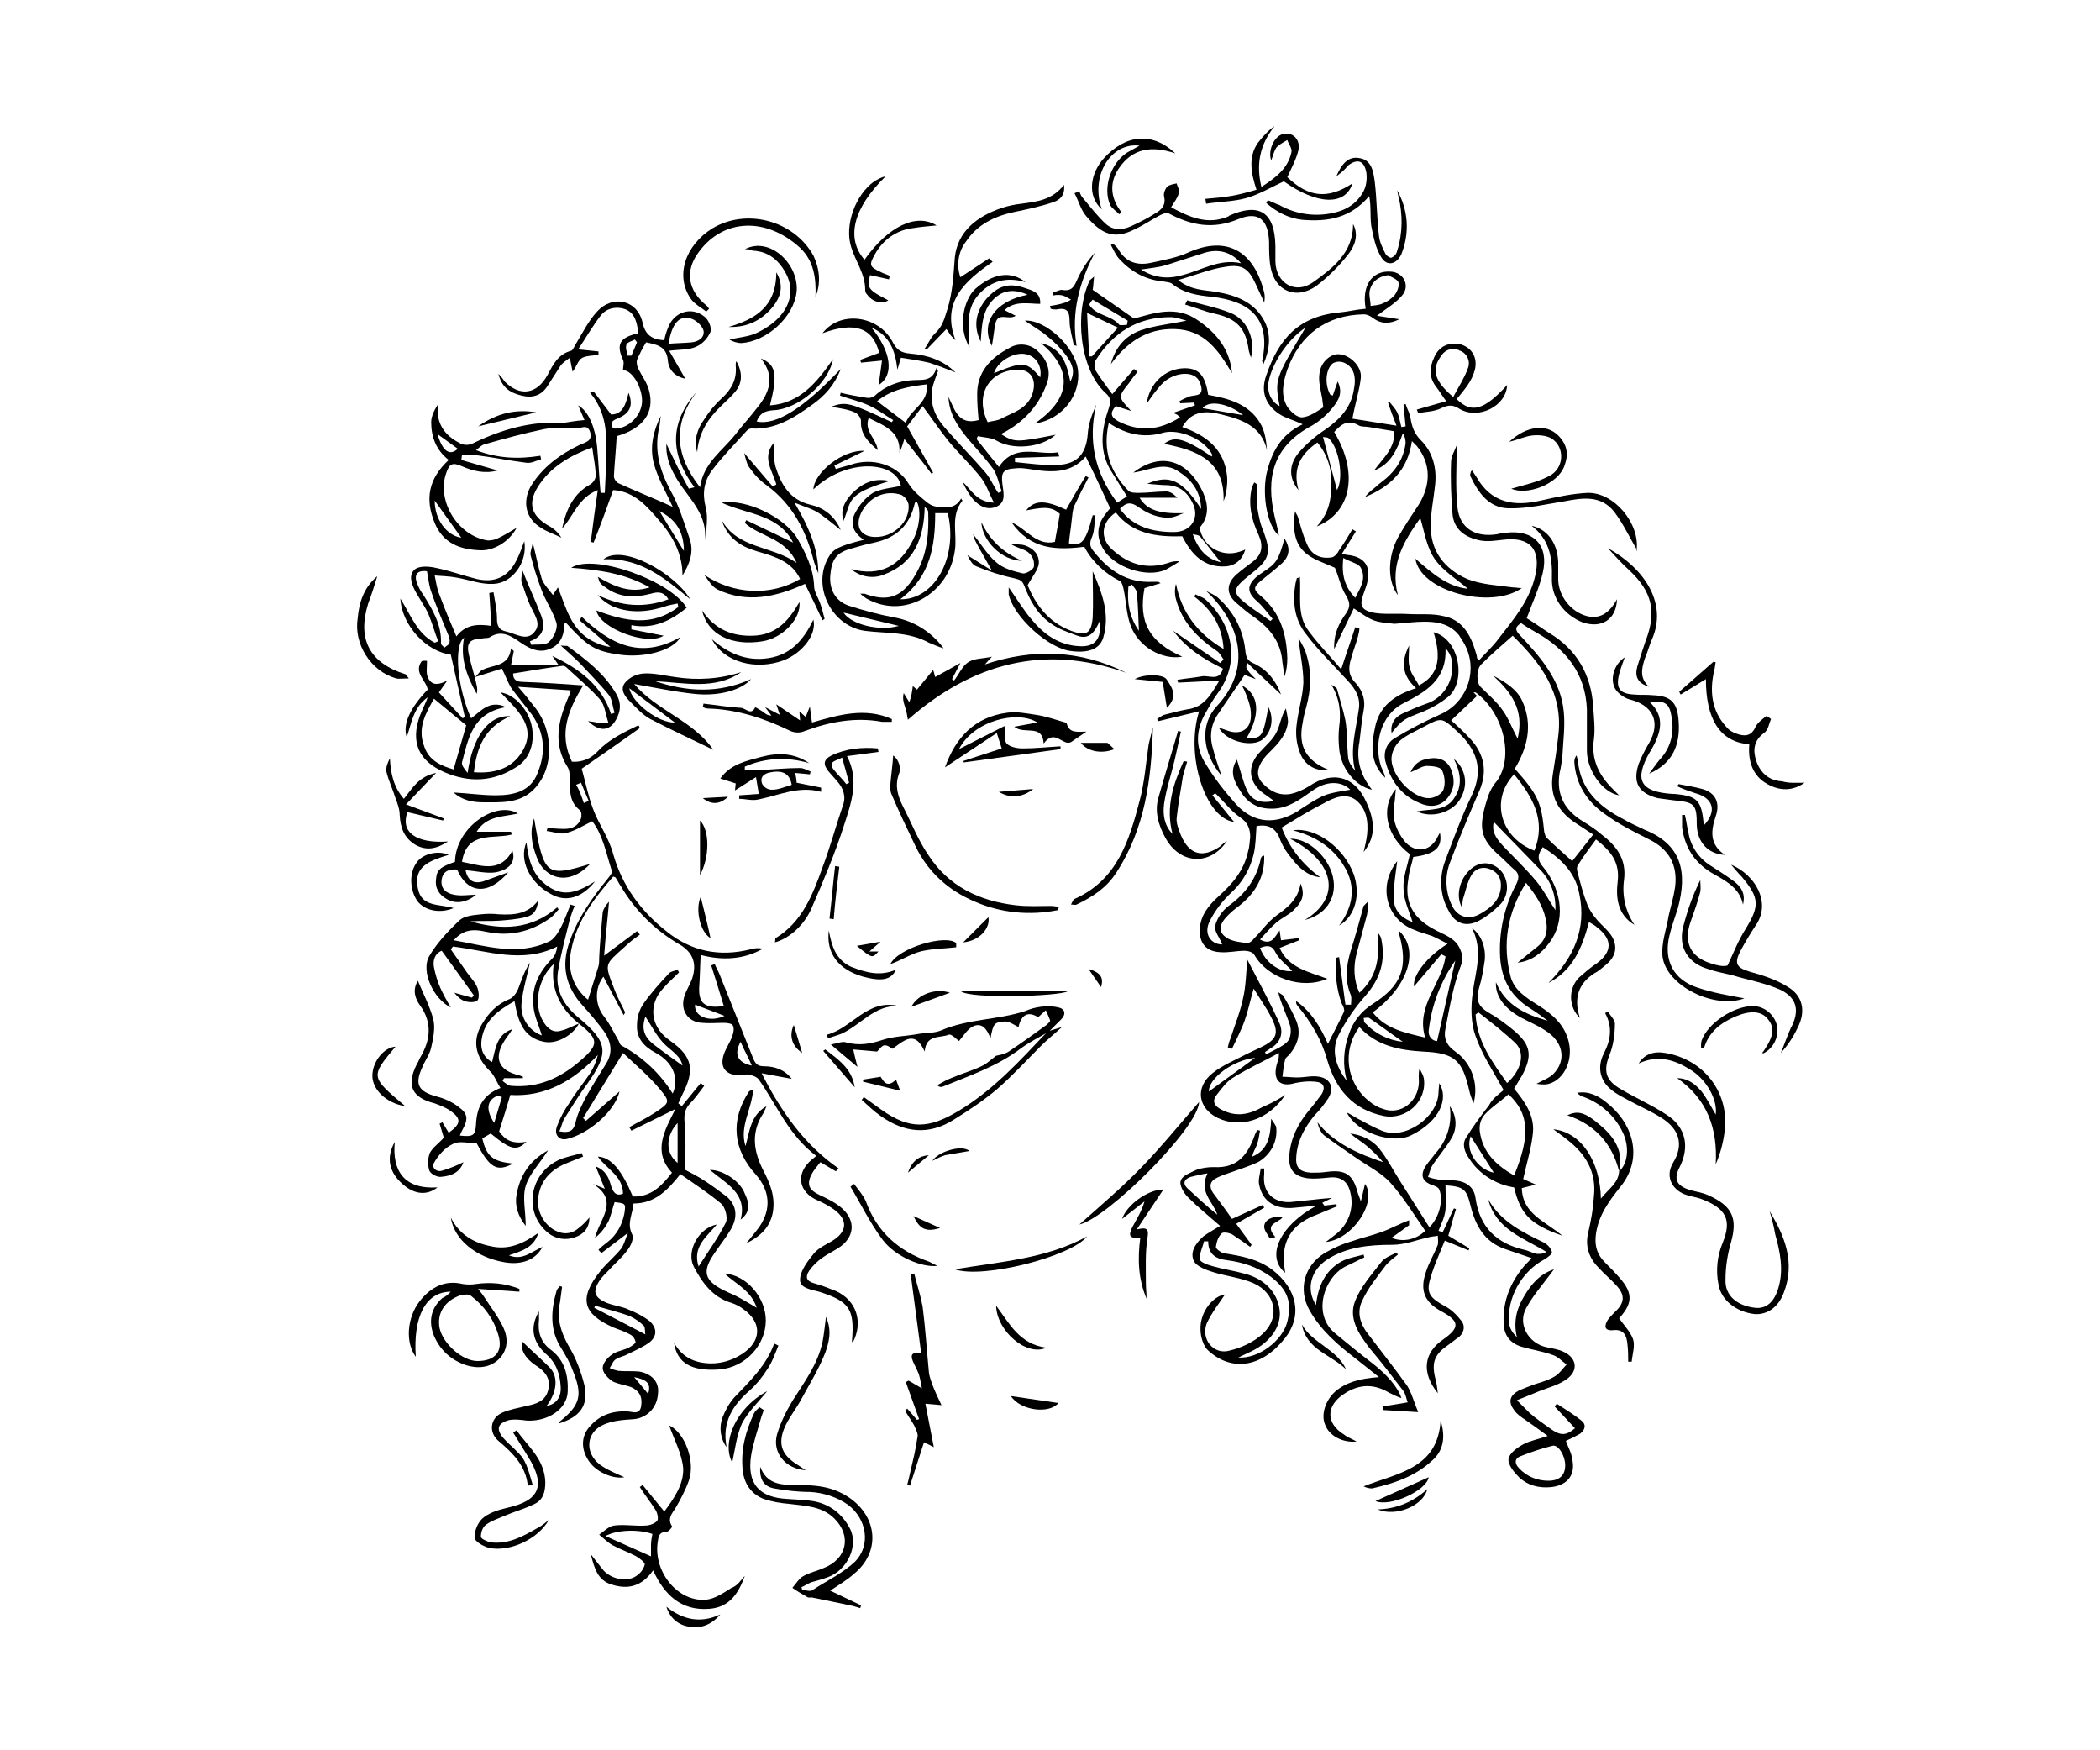 <?xml version="1.0" encoding="utf-8"?>
<!-- Generator: Adobe Illustrator 19.0.0, SVG Export Plug-In . SVG Version: 6.00 Build 0)  -->
<svg version="1.1" id="Michelle_Traub" xmlns="http://www.w3.org/2000/svg" xmlns:xlink="http://www.w3.org/1999/xlink" x="0px"
	 y="0px" viewBox="0 0 300 250" style="enable-background:new 0 0 300 250;" xml:space="preserve">
<g id="XMLID_1_">
	<path id="XMLID_406_" d="M89.1,145l-2.9-5.5c-1.3,1.7-1.2,4.1,0.1,5.7c0.8,1,1.4,2.3,2.1,3.5c0.1,0.3,0.2,0.6,0.5,0.7
		c2.9,1.6,5.4,3.9,7.2,6.8c1-2.2,0-4.5-2.4-5.8c-1.7-0.9-2.8-2.1-2.7-4c0-1.1,0.3-2.1,0.9-3c1.1-1.6,2.4-3,3.7-4.4
		c0.3-0.3,0.8-0.3,1.2-0.5l0.2,0.4c-0.7,0.7-1.5,1.4-2.2,2.2c-2.2,2.3-1.9,5.4,0.6,7.3c0.1,0.1,0.3,0.2,0.4,0.3
		c3.1,2.2,3.5,4.1,1.7,7.6c-0.2,0.4-0.4,0.9-0.6,1.3l0.5,0.4l2.7-3.3l0.5,0.4c-0.7,0.9-1.3,1.8-2.1,2.6c-0.7,0.8-0.8,1.6-0.7,2.6
		c0.2,2.1,0.1,4.3,0.1,6.8c0.8,0.4,1.5,0.8,2.2,1.2c1.3,0.8,2.5,1.7,3.7,2.6c1.5,1.3,1.6,3,0.6,4.7c-0.7,1.2-1.6,2.3-2.4,3.5
		c-1.7,2.5-1.4,3.8,1.4,5.2c0.8,0.4,1.6,0.7,2.3,1.1c0.7,0.4,1.4,0.8,2.4,1.4c-0.8-2.5-3-3.4-4.6-4.9c3.1,0.2,5.9,3.4,5.9,6.7
		c0,3.5-2.9,6.7-6.6,7c-4,0.3-6.1-0.9-6.5-3.8c1,1.8,2.5,2.7,4.5,2.9c1.8,0.2,3.7-0.3,5.2-1.3c2.8-1.8,2.9-4.5,0.2-6.4
		c-0.5-0.4-1.1-0.7-1.7-0.9c-2.7-0.8-4.2-2.9-5.4-5.2c-1.1-2.2,0.7-5.5,3.3-6c-1.5,1.8-3.5,3.2-2.6,6c1.4-2.2,2.8-4.1,3.9-6.3
		c0.3-0.7-0.1-2.2-0.7-2.7c-1.8-1.5-3.8-2.8-5.8-4.2c-1.9,2.4-3.7,4.2-6.7,4.2c-0.1,1.5-1,2.8-0.2,4.4c0.3,0.6-0.2,1.7-0.7,2.3
		c-0.8,1.1-1.8,1.9-2.7,2.9c-0.4,0.4-0.8,0.8-1.1,1.2c-1.2,1.7-1,2.6,0.9,3.4c1,0.4,2.2,0.5,3.2,1c1,0.4,2,0.9,2.9,1.6
		c1.1,1,1.1,2.2-0.1,3.1c-1,0.7-2.2,1.2-3.4,1.8c-0.5,0.2-1,0.3-1.4,0.6s-0.5,0.8-0.8,1.2c0.4,0.2,0.8,0.3,1.2,0.4c1,0.1,2,0,3,0.1
		c1.8,0.3,2.9,1.5,2.7,3.1c-0.1,2.1-1.6,3.5-3.4,3.7c-1.5,0.1-3.1,0.2-4.4,0.8c-2.5,1.1-2.7,4-0.5,5.7c1.1,0.8,2.4,1.3,3.5,1.8
		c-1.7,0.3-4.2-0.8-5.2-2.5c-1-1.6-1-3.4,0.3-4.8c1.4-1.6,3.2-2.2,5.3-2.1c0.7,0,1.8,0.6,2-0.8c0.2-1.3-0.3-2.2-1.5-2.7
		c-0.9-0.3-1.8-0.4-2.6-0.8c-0.6-0.4-1.4-1.2-1.4-1.9s0.7-1.5,1.3-1.9c0.6-0.5,1.6-0.6,2.4-1c0.4-0.2,1-0.6,1-0.8
		c-0.1-0.5-0.4-0.9-0.8-1.1c-0.7-0.4-1.6-0.7-2.4-1c-4.2-1.9-5.1-4-1.8-8.1c0.9-1.1,2-2,2.9-3.1c0.4-0.5,0.6-1.3,1-2.3l-3.8,2.9
		c-0.1-0.2-0.3-0.3-0.4-0.5c0.4-0.4,0.9-0.8,1.3-1.1c1.3-1,2.1-2.5,2.4-4.1c0.2-1.4,0.2-1.4-1.4-1.6c-0.3,0.9-0.5,1.9-0.9,2.8
		c-0.5,0.9-1.1,1.7-1.9,2.3c0.6-2.6,3.6-5.3-0.3-7.7l1.7,0.7l-1.3-3.2c1.5,0.6,1.9,1.7,2.2,2.8c0.3,0.9,0.7,1.5,1.7,1.1
		c0-2.5-2.3-3.5-3.6-5.3c1.9,0.1,3.4,1.9,5,5.7c2.6,0.1,4.1-1.5,5.6-3.4c-2.8-3-1.1-6,0.5-9.1l-6.3,3.1l-0.3-0.5
		c1.2-0.7,2.5-1.3,3.7-2.1c2.1-1.4,2.2-1.5,0.6-3.4s-3.4-3.4-5.2-5.1l-5.7,9.3l0.4,0.4l4.8-4.2c-0.7,3-4.7,6.2-7.6,6.8
		c-1.1,0.2-1.8-0.7-1.3-1.9c0.4-1.1,1-2.2,1.7-3.2c0.9-1.5,2-2.8,3-4.3c0.5-0.8,0.9-1.7,1.1-2.6c-3.5,3.7-7.5,6-12.5,5.7
		c-0.5,1.7-1,3.3-1.6,5.2c0.9,1.3,1.9,1.8,3.9,1.5c-1.4,1.3-2.2,1.2-5.1-1.2l-1.2,0.7c0.6,2.6,1.5,3.3,4.4,3.6
		c-2.3,1.2-3.3,0.7-5.2-2.9c-1.2,0-2.5-0.4-3.4,0.1c-1.1,0.5-2.1,1.6-2.7,2.7c-0.4,0.6,0.3,1.4,1.2,1.1c1-0.3,2-0.7,3-1.2
		c-0.5,1.5-1.8,2-3.3,2.1c-0.6,0-1.5-0.5-1.6-1c-0.2-0.8-0.2-1.6,0.1-2.4c0.4-0.8,1.3-1.4,2-2.2l-0.6-2l0.4-0.2l0.9,1.5
		c1.8-1.3,1.8-2,0.3-3.1c-0.7-0.5-1.5-0.8-2.3-1.1c-3.2-0.8-4.1-2.5-2.6-5.5c0.2-0.3,0.3-0.6,0.5-1c1.5-2.5,1.8-5,0-7.5
		c-1-1.4-0.9-2.6-0.3-3.5c0.7,1.7,1.7,3.6,2.2,5.5c0.3,1.2,0,2.7-0.3,4c-0.2,1-0.9,1.9-1.3,2.9c-1.1,2.4-0.5,3.4,2,4.1
		c1.2,0.3,2.3,0.8,3.2,1.5c1.4,1,1.4,1.8,0.5,3.4c-0.1,0.2-0.2,0.4-0.3,0.7c1.9,0.2,2.2,0,2.3-1.6c0.1-2.3,0.9-4.2,3.5-5.2
		c-0.6-0.9-0.9-1.9-1.6-2.5c-2-2-2.5-4.3-1-6.7c0.9-1.5,2.1-2.8,3.9-3.5c0.5-0.2,1-0.9,1.2-1.4c0.5-1.3,0.9-2.6,1.7-3.8
		c-0.4,1.9-1,3.8-1.2,5.8c-0.2,2,1,3.9,2.9,4.6c-0.4-1.4-1.1-2.8-1.2-4.2c-0.3-2.7,0.8-4.9,2.7-6.8c0.4-0.4,0.6-1,0.7-1.7
		c-5,2.5-9.9,0.6-14.9,0l-0.3,0.4l2.3,3.3c0.5,0.7,1.2,1.4,1.5,2.2c0.2,0.5,0.3,1.5,0,1.8c-0.3,0.3-1.2,0.3-1.8,0.1
		c-0.6-0.2-1.1-0.7-1.5-1.2l2.5,0.7l0.3-0.3c-1.5-2.1-3-4.2-4.6-6.4c-1,0.4-1.3,1.4-1.1,2.4c0.2,1,0.5,2,0.9,2.9
		c0.4,0.9,0.9,1.8,1.5,2.8c-2.5-1.2-4.3-5.2-3.1-7.3c1.1-1.9,2.7-3.6,4.4-5.2c0.7-0.6,2-0.7,3-0.8c0.9-0.1,1.7-0.1,2.6,0
		c2.1,0.1,4.1,0,5.6-2c-0.2,1.4-0.6,2.1-1.8,2.4c-1.2,0.3-2.5,0.4-3.7,0.5c-1.4,0.1-2.8,0-4.2,0.1c4.5,1.3,8.7,1.2,12.4-2l0.2,0.3
		c-0.4,0.4-0.8,1-1.3,1.3c-2.7,1.9-5.7,2.6-9,1.9c-2.2-0.5-3.4-0.2-4.7,1.2c4.6,0.8,9.1,2.3,13.6,0.2c0.7-0.3,1.2-1.1,1.6-1.8
		c0.6-1.1,1-2.3,1.5-3.5l0.6,0.2c-0.3,0.6-0.5,1.3-0.7,1.9c-0.6,2.5-1.3,5-1.7,7.5c-0.4,2.7,0.9,4.9,3,6.6c4.2,3.5,4.3,5,1.2,9.4
		c-1.2,1.6-2.2,3.3-3.3,5c-0.3,0.5-0.4,1.2-0.7,1.8c1.7,0.3,2.1-0.2,2.4-1.6c0.3-1.2,0.9-2.3,1.4-3.3c0.9-1.6,1.9-3.2,2.9-4.8
		s0.7-3.2-0.4-4.7c-0.9-1.2-1.9-2.4-2.9-3.5c-2.5-2.7-3.2-5.8-1.9-9.3c1.2-3.4,3.3-6.3,5.5-9c0.2-0.3,0.6-0.7,0.5-1
		c-0.8-2.5-1.3-5.2-2.8-7.1c-1.4,0.7-2.5,1.4-3.8,1.7c-0.8,0.2-1.8-0.2-2.7-0.3l0.1-0.4c0.8,0,1.6,0.1,2.4,0.1c1.1,0,2-0.4,2.4-1.5
		c0.1-0.3,0.1-1-0.2-1.2c-1.4-1.1-1.4-2.6-1.4-4.2c0-0.6,0-1.4-0.3-1.9c-2.1-3.3-1.4-6.5,0-9.8c0.1-0.3,0.3-0.6,0.4-1
		c0,0,0-0.1-0.1-0.2l-7.4-0.5c0.9,1,1.6,1.9,2.3,2.8c2.9,3.5,2.9,9.1-0.2,12c-2,1.9-4.6,1.7-7.1,1.7c-1.5,0-3-0.3-4.2-1.4
		c2,0.1,4,0.4,6,0.4c2.5,0,5-0.5,6-3.2c1.2-2.9,1-5.7-0.8-8.3c-0.9-1.2-1.9-2.4-2.8-3.6c-0.6-0.8-0.9-1.8-1.5-3l-3.8,1.2
		c0.5-0.5,0.7-0.9,1-1c1.5-0.8,3.8-0.4,4.1-3.1l0.4,0.4l-0.4,2h6.8l-0.9-1.3c3.8,1.8,7,4.1,8.4,8.3l0.5-0.2
		c-0.3-0.8-0.3-1.8-0.8-2.5c-1.3-1.6-2.8-3.1-4.2-4.6c-0.8-0.8-1.6-1.5-2.7-2.5c0.6,0.1,0.9,0,1,0.1c2.6,1.9,5.1,3.8,6.8,6.6
		c0.7,1.1,0.9,2.2,0.3,3.5c-0.9,2-2.4,2.3-4.2,0.6c0.5,0.1,0.9,0.1,1.2,0.2c0.4,0,0.8,0,1.7,0c-0.4-1.2-0.5-2.5-1.2-3.3
		c-1.4-1.6-3.1-3-4.7-4.5c-0.2-0.2-0.4-0.3-0.6-0.3c-2.3,0.3-4.6,0.7-7.1,1.1c0,0.5,0.1,1.2,1.4,1.2c2.9,0.1,5.7,0.3,8.6,0.5
		c-2,3.3-3.6,6.8-1.6,10.9c1.4,0.1,2.7-0.4,3.7-1.5c1.6-1.7,3.7-2.7,5.8-3.7c0.1,0.1,0.1,0.2,0.2,0.4c-2.8,2-5.7,4-8.3,5.8
		c0.5,1.8,0.9,3.8,1.6,5.7c0.8,2.2,2.3,4.2,2.9,6.5c1.3,4.6,4,8.2,7.7,11.1c3.5,2.8,7.5,3.6,11.9,2.5c0.6-0.2,1.2-0.2,1.8-0.1
		c-2.8,1.6-5.9,1.7-8.9,0.9c-0.1,1.5-0.1,2.9-0.2,4.3c-0.2,2.6,0.7,3.4,3.5,3c-0.6-2-1.2-3.9-1.8-5.8l0.5-0.2c0.2,0.5,0.5,1,0.7,1.5
		c1.6,4,3.2,8,4.8,12c0.3,0.7,0.6,1.1,1.5,1.1c1.6,0,3,0.5,4,1.8l-4.3-0.8c2.8,5.5,6.1,10.2,11,13.6l-0.4,0.4l-2.2-1.3
		c-0.5,0.6-1,1.2-1.3,1.8c-0.7,1.4-0.3,2.2,1.2,2.9c1.1,0.5,2.3,1.1,3.2,1.9c2,1.8,1.8,4.2-0.6,5.7c-0.8,0.5-1.6,0.9-2.3,1.4
		c-0.7,0.5-1.3,1.1-1.8,1.8c-0.6,0.9-0.4,1.5,0.7,1.8c1.1,0.3,2.1,0.7,3.1,1.1c2.9,1.3,4,4.4,2.4,7.4c0-0.1-0.1-0.2-0.1-0.2
		c0.4-4.6-0.3-5.7-4.7-7.1c-1.1-0.3-2.9-0.5-2.7-1.9c0.1-1.2,1.1-2.5,2-3.6c0.6-0.7,1.6-1.2,2.5-1.7c2.2-1.3,2.4-3,0.4-4.5
		c-0.7-0.5-1.4-0.9-2.3-1.3c-2.9-1.2-3.3-3.9-0.9-5.9c0.1-0.1,0.3-0.2,0.6-0.5c-3.9-2.9-5.6-7.2-8.2-10.9c-0.3-0.4-0.9-0.6-1.4-0.7
		c-0.5-0.1-1,0.1-1.5,0.1c-1.9-0.1-2.7-1.2-2.1-3c0.3-0.9,0.9-1.7,1.2-2.6c0.2-0.5,0.3-1.1,0.1-1.5c-0.1-0.3-0.8-0.4-1.3-0.4
		c-1,0-2,0.1-3.1,0c-2.1-0.1-3.2-1.9-2.5-3.9c0.3-0.9,0.8-1.6,1.1-2.5c0.7-2.2,0-3.8-2-4.9c-3.4-2-6.2-4.8-8.2-8.2
		c-0.3-0.4-0.5-0.9-0.8-1.3c0,0-0.1,0-0.3-0.1c-2.7,3.1-5.2,6.3-6,10.5c-0.6,2.9,0.3,5.4,2.4,7.1c0.5-1.6,1-3.2,1.5-4.8
		c0.1-0.4,0.1-0.9,0.1-1.3c0.1-2.1,0.3-4.2,0.5-6.4c0.1-0.5,0.5-1.1,0.9-1.5c-0.2,2.5-0.5,4.9-0.7,7.7l4.7-3.5
		c0.1,0.2,0.3,0.3,0.4,0.5c-0.7,0.5-1.4,1-2,1.6c-3.1,2.8-3.1,2.4-1.6,6.3c0.4,1.1,1,2.1,1.5,3.2L89.1,145z M82.7,146.2
		c-2.6-2.1-4.1-4.8-3.6-8.5c-2.3,2.1-2.9,5.9-1.5,8.2c0.6,1,1.4,1.7,2.6,1.3C81.1,147,81.9,146.5,82.7,146.2c-0.8,1.6-3.1,3-5,2.6
		c-3-0.6-3.7-3-4.2-5.8c-2.3,1.3-4.3,2.7-4.7,5.5c-0.2,1.3,0.2,2.5,1.5,3.2c0.5-2,0.7-4,2.9-4.7c-0.3,0.5-0.6,0.9-0.9,1.3
		c-1.9,2.7-1.2,4.6,1.9,5.3c0.2,0.1,0.3,0.1,0.5,0.2l0,0.2h-2.7l-0.2,0.4c0.4,0.3,0.8,0.7,1.3,0.7c3.8,0.3,6.9-1.1,9.7-3.5
		C85.6,149.2,85.6,148.5,82.7,146.2z M97.5,152.2c-0.3-1.5-1.8-2.2-2.8-3.3s-1.7-2.5-2.5-3.7c-0.6,1.7-0.2,2.9,1.2,4
		C94.7,150.2,96.1,151.2,97.5,152.2z M92.2,190.6c-0.1-0.3,0-0.9-0.2-1.2c-0.6-0.6-1.2-1-2-1.4c-1.6-0.6-3.3-1-5-1.5l-0.1,0.3
		L92.2,190.6z M96.8,160.4c-1.7,1.8-1.8,4.3,0,5.7V160.4z M71.7,156.7l-0.6-0.2c-1.5,0.6-1.8,1.9-0.5,3.9L71.7,156.7z M99.3,143.5
		c-0.2,1.7,2.1,2.6,4.2,1.6L99.3,143.5z M105.8,148.8c-1,1.8-0.4,3,1.6,3.4C106.9,151,106.3,150,105.8,148.8L105.8,148.8z
		 M83.4,114.7l0.7-0.3l-1.1-2.6l-0.7,0.3C82.8,112.9,83.1,113.8,83.4,114.7z M90.6,196.7l2,2.4C93,197.7,92.6,197.1,90.6,196.7
		L90.6,196.7z"/>
	<path id="XMLID_400_" d="M193.4,86.9l-2.8,5.8c-0.1-2.2,0.7-3.7,1.7-5.1c0.6-0.9,0.6-1.5,0-2.5c-0.8-1.3-1.1-2.9-1.6-4
		c-1.5-0.7-3.3-1.2-4.4-2.3c-1.5-1.4-1.6-3.6-1.3-5.8c0.1,0.3,0.3,0.5,0.4,0.8c0.4,1.3,0.7,2.6,1.3,3.9c0.6,1.5,1.9,2.2,3.6,1.9
		c0.4-0.1,0.8-0.6,1-1c0.7-1,1.3-2,1.9-3l0.5,0.3l-2,3.2c0.5,0.1,0.8,0.2,1.1,0.2c2,0.3,3,1.5,2.6,3.5c-0.1,0.7-0.4,1.4-0.6,2
		c-0.6,1.6-0.4,2.3,1.3,2.7c1.6,0.3,3.3,0.1,5,0.2c1.7,0.1,3.5-0.1,5.1,0.3c2.7,0.5,3.9,2.7,4.6,5.1c0.1,0.3,0.2,0.6,0.2,0.9
		c0,0,0.1,0.1,0.3,0.3c0.9-1,2-2,2.8-3.1c2.1-2.7,4.4-5.4,5.2-8.9c0.9-3.8-0.7-5.7-4.6-5.2c-1,0.1-2.1,0.3-3.2,0.1
		c-2.1-0.4-3.8-1.5-4-3.8c-0.2-2.5-0.3-5-0.2-7.5c0-0.7,0.5-1.5,0.8-2.3c0,3-0.2,5.9,0.1,8.8c0.3,3.1,2.6,4.4,5.7,3.9
		c0.4-0.1,0.8-0.2,1.2-0.2c4-0.5,6.2,1.8,5.3,5.7c-0.5,2.2-1.5,4.3-2.3,6.5c1,0.6,2.1,1.4,3.2,2.1c4,2.4,6,6,6.3,10.5
		c0.1,1.6,0.3,3.2,0.1,4.7c-0.4,2.9,0.7,5.1,2.7,7.1c0.3,0.3,0.6,0.6,0.9,0.9c-2.4-0.4-4.6-3.6-4.6-6.4c0-2,0-4,0-5.9
		c-0.2-5.1-3-8.6-7.3-11c-0.7-0.4-1.4-0.8-2.1-1.3c-1,0.6-0.8,1.1-0.1,1.8c2.9,3.1,5.8,6.4,6.2,10.9c0.2,2.1-0.1,4.2-0.2,6.3
		c-0.1,0.8-0.2,1.6-0.4,2.4c-0.5,3.1,0.7,5.3,3.3,6.9c1,0.6,1.9,1.2,2.7,1.9c2.1,1.6,3.6,3.5,3.2,6.5c-0.3,2.2,0.2,4.5,1.5,6.4
		c-2.4-1.4-2.7-3.9-2.4-6.2c0.3-2.7-0.9-4.3-3.1-6c-0.9,1.2-1.8,2.4-2.6,3.7c-0.2,0.3-0.1,0.8,0,1.1c0.4,1.6,0.8,3.1,1.4,4.6
		c0.3,0.7,0.7,1.3,1.2,1.9c0.7,0.9,1.7,1.6,2.3,2.6c0.9,1.6,0.4,3-1,4.1c-0.5,0.4-0.9,0.8-1.5,1.1c-2.4,1.5-3,3.7-2.1,6.4
		c-1.6-1.5-1.7-4.1-0.2-5.7c0,0,0.1-0.1,0.1-0.1c0.8-0.7,1.6-1.4,2.5-2c2.2-1.6,2.3-3.4,0.1-5.1c-0.3-0.3-0.7-0.5-1.2-0.8
		c-1,3.7-2.3,6.9-5.8,8.7c3.6-3.6,5.5-7.7,4.4-12.8c-0.6-3.1-2.7-5-5.2-6.6c-0.8,1.1-0.8,1.9,0.1,2.9c2.8,3.5,3.1,7.8,0.8,10.8
		c-1.1,1.5-2.6,2.6-4.5,2.8c0.9-0.7,1.7-1.4,2.6-2.1c1.5-1.1,1.8-2.5,1.4-4.2c-0.4-1.9-1.5-3.5-2.8-5.1c-2.7,4.3-3.4,8.8-2.2,13.4
		c0.5,1.9,2.2,3,3.8,4c2.1,1.3,3.9,2.8,4.5,5.3c0.7,2.9-0.9,5.8-3.3,6.1c-0.4,0-0.8,0-1.3-0.1c0.9-0.5,1.8-0.8,2.4-1.4
		c1.8-1.8,1.5-4.3-0.7-5.9c-1.2-0.9-2.7-1.5-4-2.2c-2.3-1.3-3.6-3-3.5-5c1.4,3.3,4.2,4.6,7.4,5.5c-0.8-0.6-1.6-1.2-2.4-1.7
		c-2.8-1.7-4.2-4.1-4.4-7.4c-0.2-3.6,0.6-7.2,2.3-10.4c0.5-1,0.4-1.6-0.4-2.2c-0.7-0.6-1.2-1.2-1.9-1.8c-2.9-2.5-3.1-4.1-1.9-8
		c0.3-1,0.7-1.9,1.4-2.7c2.6-3.5,0.9-9.9-3-12.7c-0.1,0-0.2,0-0.3,0l0.5,0.5l-3.7,3.5c0.7,0.6,1.8,1.6,2.8,2.7
		c1.9,2.1,2.4,4.5,1.3,7.2c-1.5,3.5-3,7-4.3,10.5c-0.7,1.9-0.6,4,0.2,5.8c0.8,1.9,2.5,2.4,4.2,1.4c1.4-0.8,2.7-1.8,2.9-3.7
		c0.1-1.2-0.3-2.1-1.4-2.6c-1.1-0.5-2.2-0.2-2.8,0.8c-0.6,1-0.8,2.2-1.2,3.4c-0.1,0.4-0.1,0.9-0.1,1.3c-1.1-1.8-0.3-4.5,1.5-5.8
		c1.4-1,3.1-0.7,4.2,0.7c1,1.4,0.9,3.4-0.3,4.6c-0.9,0.9-1.9,1.7-3,2.3c-1.9,1-3.5,0.4-4.4-1.5c-1.2-2.1-1.3-4.7-0.5-6.9
		c1.2-3.2,2.4-6.5,3.9-9.6c1.7-3.7,0.6-6.5-2.1-9c-2.2-2-2.2-2.1-4.8-0.7c-1.1,0.6-2.3,1.1-3.3,1.9c-0.7,0.6-1.2,1.5-1.3,2.4
		c-0.3,2.4,2.9,6,5.4,5.9c0.7,0,1.8-0.6,2-1.2c0.3-0.9,0.2-1.9-0.2-2.8c-0.3-0.5-1.5-0.6-2.2-0.6c-0.6,0-1.3,0.5-2.3,0.9
		c0.7-1.6,1.9-1.9,3.1-2c1.4-0.1,2.4,0.6,2.8,1.9c0.5,1.4,0.3,2.8-0.8,4c-1.1,1.1-2.5,1.1-3.8,0.5c-2.7-1.1-4.2-3.3-4.9-6
		c-0.3-1.3,0.2-2.6,1.4-3.3c2-1.2,4.1-2.3,6.3-3.3c3.7-1.5,5.5-5.8,3.9-9.5c-0.3-0.7-0.7-1.3-1.1-1.9c-1.3-1.6-3.1-1.9-4.9-1.9
		c-1.4,0-2.8,0.2-4.3,0.3C196.2,88.8,196.2,88.8,193.4,86.9z M213.3,96.5c1.7,0.9,3.4,1.9,4.2,3.7c1.5,3.4,0.7,6.6-1.1,9.6
		c3.2,3.6,3.8,4.7,4.2,9c0.1,0.4,0.2,0.8,0.5,1c1.1,1.1,2.3,2.1,3.5,3.2l3-3.8c-0.9-0.6-1.7-1.1-2.6-1.7c-2.4-1.6-3.6-3.8-3.2-6.7
		c0.3-1.9,0.6-3.7,0.8-5.6c0.8-6.2-2.5-10.5-6.5-14.4c-1.6,1.4-3.1,2.7-4.5,4.1c-0.7,0.7-0.7,2.6-0.1,3.2c1.1,1.1,2.3,2.1,3.2,3.4
		c0.8,1.1,1.3,2.5,2.1,4C217.8,101.4,215.9,98.9,213.3,96.5L213.3,96.5z M216.3,110.6c-3.5,3.7-1.9,9.1,2.9,10.9
		C220.9,117.2,219,113.9,216.3,110.6L216.3,110.6z M213.4,117.4c-0.3,1.2,0.1,2.1,1.3,3.4c1.6,1.7,3.3,3.3,4.8,5.1
		c1,1.2,1.7,2.6,2.7,4.1c0.1-2.2-0.7-4.3-2.2-5.8C217.7,121.8,215.5,119.6,213.4,117.4z M191.9,79.7c-0.3,2.6,0.3,4.2,1.7,5.7
		c0.8-1.5,1.6-2.8,0.8-4.3C194.1,80.5,193,80.3,191.9,79.7z"/>
	<path id="XMLID_391_" d="M118.7,58.1c2.2-0.8,2.7-0.6,8.7,2.2l0.2-0.3c-1.2-0.7-2.3-1.6-3.5-2.1c-1.3-0.6-2.7-0.9-4.1-1.4l0.1-0.4
		c1.2,0.3,2.4,0.5,3.6,0.7c0.5,0.1,0.9,0,1.3-0.3c1.5-1.4,3.4-2.1,5.4-2.2c1.3-0.1,2.8,0.3,3.4-1.8l0.2,0.5
		c-0.3,0.8-0.6,1.6-0.8,2.4c-0.4,2.1,0.3,4,1.7,5.6c1.9,2.2,3.9,4.2,5.8,6.4c0.8,0.9,1.2,2,1.9,3l0.5-0.2c-0.4-1.1-0.6-2.3-1.2-3.2
		c-1.1-1.5-2.4-2.9-3.6-4.3c-1.4-1.7-2.7-3.5-2.8-6c0.9,1.8,1.4,4.1,4.3,3.3c-0.1-1.1-0.2-2.3-0.2-3.5c-0.1-3.3,1.9-5.4,4.6-6.8
		c1.3-0.8,3-0.6,4.1,0.5c1.4,1.3,1.9,3,1.2,4.7c-1,2.8-3,5.1-5.6,6.6c-0.3,0.2-0.6,0.3-0.9,0.5c1.9,1.2,2.2,1.2,7.8,0.1
		c-2.1,1.9-6.2,2.2-8.5,0.8c-0.7-0.4-1.7-0.4-2.6-0.6c-0.1,0.1-0.1,0.3-0.2,0.4l3.2,4c2.3-3.5,5.6-1.6,8.5-2.1
		c0,0.2,0.1,0.4,0.1,0.6l-6.3,0.2v0.6c2,0.2,4.1,0.5,6.1,0.4c2.9-0.1,4.1-1.7,4.3-4.5c0.1-1.4,0.6-2.7,1.2-4.1
		c-1.2,5.2-0.2,9.7,3,14l1.4-0.9c-0.9-1.4-1.7-2.7-2.5-4c-1.5-2.8-1.1-5.7-0.1-8.6c0.3-1,0.3-1.5-0.5-2.2
		c-3.6-3.3-4.5-11.3-2.2-16.1c0.1-0.1,0.3-0.2,0.6-0.5c-0.1,0.8-0.1,1.4-0.2,1.9l5.9,4.1c2.7-0.7,6-2,9.2,0.3
		c2.6,1.8,4.5,4.1,4.8,7.5c-1.9-3.2-3.9-6.2-8.2-6.3c-4-0.1-6.8,1.9-9.1,5c0.6-2.3,2-4,4.2-4.8c2-0.7,4.2-0.9,6.6-1.4
		c-0.8-0.2-1.5-0.5-2.3-0.5c-4.7,0-8.2,2.2-10.7,6.2c-0.2,0.4-0.2,1,0,1.4c0.7,1.1,1.5,2.2,2.4,3.4l3.1-3.6l0.5,0.4
		c-0.4,0.5-0.8,1-1.2,1.6c-1.6,2-1.6,2,0.3,4l-2.2-0.7c-0.9,1-0.7,1.6,0.4,2.2c3,1.5,5.8,1.3,8.8-0.6c-0.2-0.1-0.3-0.3-0.5-0.4
		c-0.2-0.1-0.4-0.2-0.6-0.2l3.2-1.1l-0.1-0.4l-2,0.1l-0.1-0.3c0.5-0.3,1-0.5,1.5-0.7c0.8-0.2,1.9,0,1.6-1.4
		c-0.3-1.3-1.1-1.8-2.3-1.8c-1.5,0-2.9,0.8-3.8,2c-0.6,0.7-1.1,1.4-1.7,2.3c0.4-3,2.7-5.1,5.5-5.1c2,0,2.9,1.1,3.3,3.8
		c2.9,0.5,5.8,1.3,7.4,4c0.7,1.1,0.9,2.6,1,3.9c-0.8-3.5-3.7-4.4-6.5-5.1c-2-0.5-4.2-0.7-5.6,1.8c3.5,1.2,6,3.2,6.4,7
		c0.1,1.2-0.1,2.5-0.5,3.6c0.2-5.9-3.9-7.3-8.5-8.2c1.5-1.2,2.9-0.8,6.8,1.8c0-0.1,0.2-0.2,0.1-0.2c-1-2.2-4.7-3.8-7-3.2
		c-2.7,0.8-5.3,0.3-7.8-1.4c-0.9,3.9,0.2,7,2.8,9.7c0.3,0.3,1,0.3,1.5,0.3c1.3,0,2.6-0.2,3.9-0.2c0.6,0,1.1,0.4,1.6,0.9h-5.4
		c1.1,1.8,2.9,2.3,6.3,2.2c-0.6,0.2-1.1,0.5-1.7,0.6c-1.8,0.2-3.4-0.5-4.8-1.5c-1-0.7-1.7-0.7-2.6,0.3c1.9,2.6,4.7,3.3,7.7,3.3
		c2.5,0,3.8-2.1,2.6-4.3c-0.7-1.4-1.8-2.3-3.5-2.4c-0.8,0-1.7-0.1-2.9-0.2c3.2-1.4,5-0.5,7.7,3.6c-0.1-2.6-1.4-4.2-3.3-5.4
		c-2.1-1.4-4.1-0.1-6.4,0.2c4.2-3.2,7.8-1.4,9.7,2.3c0.9,1.7,1.3,3.6,0,5.3c-0.2,0.2-0.2,0.5-0.1,0.8c0.7,2.4,3.2,3.7,5.6,2.9
		c0.3-0.1,0.6-0.2,0.8-0.3c-0.4,1.4-1.4,2.3-2.8,2.4c-3.1,0.2-4.9-1.7-6.2-4.3c-3.6,0.1-7.1-0.3-9.5-3.4c-2.1,1.4-2.3,3.7-0.5,5.3
		c2.3,2.1,4.9,2.9,8,1.9c0.5-0.2,1.1-0.3,1.6-0.2c-0.6,0.4-1.3,0.8-2,1.2c-2.8,1.2-7.4-0.4-8.9-3c-1-1.7-0.9-3.3,0.2-4.8
		c0.3-0.4,0.6-0.8,0.8-1c-1.2-2.6-2.3-5-3.5-7.4c-2.1,2.5-5,2.3-8,1.8c-0.7-0.1-1.4-0.2-2.1-0.1c-1.7,0.1-2,0.6-1.8,2.2
		c0.1,1.1,0.6,2.5-0.7,3.2c-1.4,0.7-2.6,0-3.5-1c-0.6-0.7-1.1-1.6-1.5-2.5c1.3,1.2,2,2.9,4.5,3c-0.7-1.3-1.1-2.6-1.8-3.5
		c-1.5-1.9-3.2-3.5-4.7-5.3c-1.3-1.6-2.4-3.3-3.7-5l-2.2,2.9l3.7,6.6l-0.2,0.2c-1.2-1.6-2.4-3.1-3.9-5c-0.3,1-0.5,1.5-0.7,2
		c0.2-3.1-2.2-3.9-4.4-5c-0.7,1.9,1.1,2.9,1.3,4.6c-1.4-1.2-2.5-2.3-2.4-4.2c0-0.4-0.5-1.1-0.9-1.2C121.3,58.5,120,58.3,118.7,58.1z
		 M141.1,60.3c0.7-0.2,1.5-0.2,2.1-0.6c1.6-0.8,3.4-1.3,4.2-3.2c0.8-2.1,0-3.7-2-3.7C141.3,52.9,139.2,56.4,141.1,60.3L141.1,60.3z
		 M132.4,54.9c-2.6,0.3-5,0.7-7.1,2.4l4.1,3.1C130.1,58.4,132.7,57.6,132.4,54.9z M159.7,46.8l-4.4-2.1c0.1,2.4,0.2,4.3,0.3,6.2
		l0.4,0L159.7,46.8z M148.6,53.9c0.3-1.6-0.6-3-2-3.3c-1.7-0.4-4.1,1-4.6,2.7C146.2,51.6,146.6,51.6,148.6,53.9L148.6,53.9z
		 M161,46.4l0.1-0.6l-5-3c-0.2,0.2-0.4,0.5-0.5,0.7c0.9,1.6,3.2,1.5,4.3,2.9C160.1,46.5,160.6,46.4,161,46.4z M174.4,80.3
		c-1-1.2-1.9-2.4-2.9-3.6c-0.2-0.3-0.7-0.3-1.1-0.4C171.2,78.6,172.5,79.9,174.4,80.3L174.4,80.3z M171.8,58.3l5.8,1
		C175.5,57.6,172.7,57.1,171.8,58.3L171.8,58.3z"/>
	<path id="XMLID_388_" d="M201.3,175l-2.5,1.8c1.7,0.7,3.6,0.2,4.8-1c-1.6-2.3-3.1-4.8-5-6.9c-1.3-1.4-3.1-2.3-4.7-3.4
		c-1.6-1.1-3.2-2.2-4.7-3.3c-0.5-0.4-0.8-1.1-1-1.9c2.4,3,5.8,4.5,9.4,5.7c-0.7-0.8-1.4-1.5-2.2-2.2c-0.8-0.7-1.7-1.2-2.5-1.9
		c1.6,0.2,3.1,0.9,4.1,2.1c1.2,1.5,2.1,3.3,3.2,5l4,6.3c1.5-1.5,2-4,1.4-5.4c-0.1-0.3-0.6-0.5-0.9-0.6c-1.5-0.5-1.9-1.4-1-2.8
		c0.4-0.6,0.9-1.1,1.3-1.7c1.7-1.8,2.5-4.3,2.1-6.8c1,1.3,1.1,3.1,0.3,4.5c-0.8,1.4-1.9,2.6-2.8,4c-0.3,0.5-0.4,1.1-0.6,1.6
		c0.5,0.2,1,0.3,1.6,0.4c0.7,0.1,1.4,0,2.1,0.1c1.7,0.1,2.9,0.9,3.1,2.6c0.6,4.1,3,6.4,6.9,7.3c0.6,0.1,1.2,0.5,1.9,0.6
		c0.5,0,0.9,0,1.3-0.3c-3.3-2-7.2-3.2-8.3-7.5c1.8,3.2,4.9,4.7,8,6.2c0.5,0.3,0.9,0.7,1.1,1.3c0.1,0.3-0.6,0.8-1.1,1.1
		c-3.2,1.7-5.4,5.5-5,9.2c0.1,0.7,0.5,1.3,1.1,1.9c-0.5-2.1-0.1-4,1-5.8c1-1.7,2.2-3.2,4.3-3.9c-0.2,0.3-0.4,0.5-0.6,0.8
		c-1.2,1.6-2.5,3.1-3.4,4.8c-1.2,2.2,0.3,4.9,2.8,5.5c0.9,0.2,1.8,0.3,2.6,0.7c1.9,0.9,2.1,2.7,0.4,3.9c-1.1,0.8-2.6,1.2-3.9,1.7
		c-1,0.4-1.9,0.8-3.2,1.3c0.8,0.8,1.3,1.3,1.8,1.8c0.9,0.8,1.9,1.5,2.9,2.2c1.5,1.1,2.3,1.1,3.6,0l-2.9-3.1l0.3-0.4
		c1.2,0.8,2.4,1.5,3.5,2.4c0.8,0.6,0.5,1.4-0.2,1.9c-0.7,0.4-1.3,0.7-2,1c0.3,0.9,0.8,1.7,0.9,2.6c0.5,2.2-0.6,3.7-2.9,4
		c-1.8,0.2-3.4-0.2-4.7-1.4c-0.7-0.7-1.6-1.8-1.5-2.6c0.1-0.8,1.2-1.6,2.1-2.1c0.9-0.5,2.1-0.7,3.5-1.2c-1.2-0.9-2.2-1.6-3.2-2.3
		c-0.6-0.4-1.2-0.8-1.6-1.4c-0.9-1.2-0.6-2.1,0.7-2.8c0.7-0.3,1.5-0.6,2.3-0.9c1-0.3,2-0.6,2.8-1.1c0.7-0.4,1.2-1.2,1.7-1.7
		c-0.7-0.5-1.3-1.2-2.1-1.4c-1.4-0.5-2.8-0.7-4.2-1.1c-1.8-0.5-2.7-1.7-2.7-3.6c-0.1-3,1-5.6,2.8-7.8c0.3-0.4,0.7-0.7,1.2-1.3
		l-3.8-1.3c-2.9-1-4.2-3.3-4.9-6.1c-0.6-2.5-1-2.8-3.6-3c0,1.2,0.1,2.4,0,3.5c-0.1,1-0.6,2-1,3l0.6,0.2l1.6-3.4l0.3,0.1
		c-0.4,1.2-0.7,2.5-1.1,3.8l3,1.8l-0.1,0.3l-3.4-1.4c-0.8,2-1.7,3.9-2.2,5.9c-0.4,1.7,0.3,2.4,2.1,3.4c1,0.5,1.8,1.3,2.5,2.2
		c0.6,0.8,0.3,1.9-0.7,2.5c-0.4,0.3-0.8,0.6-1.2,0.9c-1.9,1.3-2.4,2.4-1.9,4.6c0.2,0.7,0.3,1.3,0.4,2.3c-2.4-3-2-5.8,0.8-7.7
		c2.4-1.7,2.3-2.6-0.3-4c-2.4-1.3-3.1-3-2.2-5.6c0.4-1.3,1.2-2.6,1.7-3.9c0.1-0.4,0-0.9,0-1.3c-0.4,0.1-0.8,0.1-1.2,0.2
		c-1.8,0.4-3.5,1.1-5.3,1.1c-3.3,0-6.5,0.3-9.3,2.1c-2.3,1.5-3.1,4.2-1.6,6.5c0.3-2.7,1.3-4.9,3.6-6.2c0.9-0.5,2.1-0.7,3.2-1
		c0,0.1,0.1,0.3,0.1,0.4c-0.9,0.4-1.8,0.9-2.7,1.3c-3.1,1.6-4.8,6.9-1.4,9.6c1.7,1.4,3.4,2.8,5.1,4.1c2.2,1.7,3.8,3.5,4.3,5.1
		c-0.6-0.2-1.2-0.5-1.8-0.8c-2.2-1.3-4.3-1.2-6.4,0.2c-2.6,1.7-2.6,4.2,0,5.8c0.5,0.4,1.1,0.6,1.8,1c-2,0.2-3.9-0.8-4.5-2.4
		c-0.6-1.4,0-3.4,1.4-4.7c1.5-1.3,3.4-1.9,6.3-2.1c-1.1-0.9-2.3-1.8-3.4-2.7c-2.5-1.9-4.9-4-6.5-6.8c-1.7-3-0.8-6.4,2.1-8.2
		c1.2-0.7,2.5-1.3,3.9-1.7c1.4-0.5,2.8-0.8,4.2-1.3s2.6-1.2,4-1.7L201.3,175z M223.6,209.3c0-1.4-1-3-1.8-2.8
		c-1.6,0.4-3.1,0.9-4.6,1.5c-0.8,0.3-0.9,1-0.2,1.7c1.1,1.2,2.6,1.8,4.2,1.8C222.8,211.5,223.6,210.7,223.6,209.3z"/>
	<path id="XMLID_381_" d="M83.5,60l-0.9-2.1c1.4,0.8,2.4,2.9,2.7,5.9c0.2,2.2,0.3,4.4,0.5,6.6h0.6c0.1-2.5,0.3-4.9,0.2-7.4
		c0-2.5-0.6-4.9-2.3-6.9l0.5-0.2l2.5,3.3c1.7,0,2.1-1.5,2.5-3.1c0.7,1.8,0.2,2.9-1.4,3.6c-0.7,0.3-1.4,0.5-0.8,1.5
		c2.1,0.2,4.4-2,4.1-4.4c-0.2-2-1.6-4-2.7-3.9c0-0.5,0.2-1.1,0-1.5c-1-2.2-0.5-3.2,2.2-3.8c-0.2-1.4-0.4-2.8-1.8-3.4
		c-1.3-0.5-2.8-0.2-3.6,0.9c-1.1,1.4-2,3-3.2,4.8l2.9,0.3l0,0.5c-0.8,0.1-1.7,0.1-2.3,0.4c-0.6,0.3-0.8,1.2-1.4,2l-0.4-2
		c-0.5,0.4-1,0.7-1.3,1.1c-0.6,0.9-1.2,1.9-1.8,2.8c-0.9,1.5-2.2,1.9-3.8,1.5s-2.8-1.1-3.3-3.1c0.5,0.5,0.7,0.8,0.9,1.1
		c2.2,2.2,4.6,1.8,6.1-0.9c0.8-1.5,1.5-3,3.4-3.5c0.3-0.1,0.5-0.8,0.8-1.2c0.9-1.5,1.7-3.1,2.9-4.4c2.3-2.5,5.8-1.6,6.5,1.6
		c0.4,1.8,1.4,2.4,3.1,2.5c0.1-0.6,0.3-1.2,0.5-1.7c0.8-2.3,3.3-3.2,5.2-1.7c0.6,0.4,1.1,1.6,0.9,2.2c-0.4,0.9-1.1,1.7-2,2.1
		c-1,0.5-2.3,0.4-3.9,0.6l2.3,4c-1.4-0.3-2.4-1.2-2.5-2.7c-0.2-2-1.7-2.2-3.1-2.5c-0.5,0.8-0.9,1.6-1.3,2.5c-0.1,0.4,0,0.9,0.2,1.3
		c0.5,1,1.2,1.9,1.5,3c0.9,3.2-0.8,5.5-4.6,6.6c-0.1,1.9-0.3,3.8-0.4,5.7c0,0.4,0.3,0.8,0.6,1c2.6,1.2,5.2,2.2,7.8,3.4
		c-0.9-2-2.1-4-2.7-6.2c-0.6-2.3-0.1-4.6,1-6.8c-0.1,0.5-0.1,1-0.2,1.5c-0.8,3.3,0,6.2,1.6,9.2c1.2,2.1,1.9,4.5,2.7,6.8
		c0.7,1.9,0,3.7-1,5.3c0-3-1.3-5.5-3.2-7.7c-1.8-2.1-3.6-4.3-6.7-4.5c-0.9,2.5-1.8,5-2.8,7.5l-0.4-0.1c0.3-2.4,0.6-4.7,1-7.4
		c-2.8,1.1-3.4,3.6-5.1,5.5c0.6-2.9,1.7-5,4-6.3c0.4-0.2,0.8-0.8,0.8-1.2c0-1.3-0.3-2.6-0.5-4.1c-3.2,1.2-6,2.8-7.8,5.7
		c-1.4,2.3-0.9,4,1.4,5.4c0.8,0.4,1.5,1,2,1.8c-1-0.5-2-0.8-2.9-1.4c-2.2-1.3-2.7-3.7-1.5-5.9c1.7-2.8,4.2-4.6,7.1-6
		c0.7-0.3,1.8-0.5,1.4-1.8c-0.4-1.2-1.3-0.5-1.9-0.5c-1.6,0-3.2-0.2-4.7,0.1c-2.9,0.6-5.8,1.4-8.6,2.2c-0.3,0.1-0.6,0.4-1.1,0.8
		c3.1,1.2,6.1,1.3,9.2,0.8l0.1,0.5c-0.7,0.2-1.4,0.6-2.1,0.5c-2.4-0.3-4.9-0.8-7.3-1.1c-0.6-0.1-1.3-0.1-1.9,0l-0.1,0.7l5.2,1.5
		c-1.8,0.5-3.5,0.1-5.1-0.6c-1.4-0.6-1.8-0.4-2.3,1.1c-1.3,4,1.8,8.9,6,9.5c0.5,0,1-0.1,1.4-0.3c0.9-0.4,1.8-1,2.7-1.5
		c-1,1.9-3.2,3.3-5.2,3.2c-2.9-0.1-5.3-1-6.5-3.9c-1.4-3.4-0.9-6.3,2-9c-1.8-1.4-2.5-3.3-2.5-5.4c0-0.9,0.5-1.8,1-2.6
		c-0.4,2.7,0.9,4.5,3.1,5.6c0.5,0.3,1.2,0.3,1.7,0.1c4.1-2,8.4-3.3,13.1-3C81.2,60.3,82.2,60.1,83.5,60z M95.5,49.1
		c1.2-0.1,2.2-0.1,3.3-0.2c1-0.1,1.9-0.7,1.7-1.7c-0.2-0.7-1.1-1.5-1.8-1.7C97,45,96,46.2,95.5,49.1L95.5,49.1z M94.2,73
		c1.1,1.8,2.2,3.6,3.5,5.7C97.7,75.8,96.4,74.1,94.2,73L94.2,73z M62.1,71.5c0,2.7,1.7,5,3.8,5.3L62.1,71.5z M65.4,64.1L62.5,62
		C63.2,64.4,64.2,65.2,65.4,64.1z M91,48.9l-0.3-0.4c-0.4,0.2-1.1,0.4-1.2,0.7c-0.2,0.5,0.1,1.1,0.1,1.6h0.6L91,48.9z"/>
	<path id="XMLID_376_" d="M195.1,44.1c-0.6-3.3,0.9-5.5,3.6-5.3c1.8,0.1,2.8,2,1.6,3.4c-0.9,1.1-2.3,1.9-3.6,2.9l3.2,0.5
		c-1.4,0.7-2.6,0.7-3.8-0.2c-0.4-0.3-0.8-0.5-1.3-0.5c-5.3,0.1-9.1,2.9-10.9,7.9c-0.6,1.8-1,3.6,0,5.3c0.5,0.7,1.4,1.6,2.2,1.5
		c1-0.1,2-0.8,2.9-1.4c0.1-0.1-0.1-0.8-0.1-1.2c-0.2-1.2-0.6-2.5-0.4-3.7c0.2-1.6,1.6-2.8,2.8-2.7c1.6,0.1,3.3,1.8,3.1,3.4
		c-0.2,1.8-0.8,3.6-1.2,5.8l6.3,1c-0.5-1.3-0.9-2.3-1.2-3.3l0.1-0.2c0.4,0.5,0.9,1,1.2,1.6c0.3,0.6,0.4,1.4,0.6,2.1l0.6-0.1
		l-0.3-3.1l0.3-0.1c0.2,0.7,0.6,1.3,0.7,2c0.2,1.2,0.5,2.2,1.5,3.2c1.7,1.7,2.3,4,2,6.5c-0.2,1.9-0.6,3.7-0.6,5.6
		c-0.1,3.7,2,6.3,5.2,7.7c2,0.8,4.3,0.9,6.5,1.2c0.4,0,0.8,0.1,1.3,0.1c-4.4,3.1-14.5,0.5-15.2-4.2c2.4,2.1,4.6,4,7.5,4.3
		c-1.5-1.3-3.5-2.5-4.7-4.2c-1.2-1.7-1.5-3.9-2.1-5.9c-2.2,3.1-4.4,6.5-3.2,11c-1.5-1.9-1.5-5.4,0-8.2c0.9-1.6,1.9-3.1,2.9-4.6
		c1.9-3,1.8-6-0.2-8.5c-0.2-0.2-0.5-0.5-0.7-0.7c-0.6,4.2-3.1,6.5-6.7,8c0.3-0.4,0.7-0.8,1.1-1.1c0.4-0.3,0.8-0.7,1.2-1
		c1.9-1.4,3.2-3.2,3.5-5.6c0-0.5-0.1-1-0.4-1.4c-0.8,2.3-1.7,4.4-4.1,5.3c1.2-1.7,3-3.1,2.9-5.6c-1.2-0.2-2.4-0.4-3.6-0.6
		c-0.5-0.1-1.2,0-1.6-0.3c-1.5-0.8-2.4-0.1-3.4,1c3.5,5.8,2.5,11.5-2.5,13.5c1.7-1.8,2.1-3.9,2.1-6c0.1-2.2-0.6-4.3-2-6
		c-2.3,1.6-3.6,3.6-2.7,6.8c-1.4-1.7-1.4-3.6,0-5.3c1.1-1.3,2.4-2.4,3.9-3.4c2-1.4,3.6-3.1,4-5.6c0.4-1.9,0-3.3-1.4-3.9
		c-0.5-0.2-1.1-0.2-1.6,0.1c-1,0.8-1.2,2.9-0.4,4.4c0,0.1,0.2,0.1,0.4,0.2c0.2-0.6,0.4-1.2,0.7-2c0.8,1.6,0.1,2.7-0.7,3.7
		c-0.8,1-1.8,1.9-3,2.6c-5.6,3-6.6,7.5-5.3,13c0.2,0.8,0.4,1.6,0.6,2.7c-1.6-1.3-2.4-5.5-1.8-8.7c0.7-3.1,2-5.7,5.2-7.2
		c-1.1-0.5-2.1-0.8-2.9-1.2c-2.3-1.3-3.2-3.3-2.3-5.8c1.8-5.2,4.6-8.5,10.7-9C192.6,44.5,193.8,44.2,195.1,44.1z M198.3,39.3
		c-1.5,0.2-2.3,1-2.6,2.1c-0.2,0.7,0.1,1.5,0.1,2.3c0.6-0.1,1.3-0.1,1.8-0.4c0.6-0.2,1.1-0.6,1.6-1.1c0.4-0.5,0.7-1.3,0.6-1.8
		C199.7,39.9,198.8,39.6,198.3,39.3z M186.5,46.8c-2.6,1.7-4.9,5.3-5.3,7.9c-0.2,1.3,0.4,2.7,1.6,3.3
		C182.1,54.2,182.1,54.2,186.5,46.8z M189,62.4L191,70c1-1.7,0.3-6.1-1.2-7.4C189.6,62.4,189.2,62.5,189,62.4L189,62.4z"/>
	<path id="XMLID_373_" d="M167.6,90.1l6.7,4.6l0.5-0.5c-0.3-0.4-0.5-0.8-0.8-1.1c-2.8-1.9-5.1-4.1-6-7.5c-0.2-0.7-0.2-1.5,0-2.2
		c0.8,4.1,3.1,7.1,6.8,9.3c-0.2-3.3-1.7-5.6-4.2-7.5l0.2-0.3c0.5,0.3,1.1,0.4,1.5,0.8c3.6,3.3,5.1,8.7,1.6,13.4
		c-0.6,0.8-1.1,1.7-1.6,2.6c-1.5,2.5-1.6,5.1,0,7.5c1.2,2,2.7,3.9,4.3,5.7c2.6,2.8,5.7,2.9,8.9,0.9l0.1-0.1c3.6-2.3,3.6-2.3,7.3-2.9
		c-1.3-1.3-3.5-1.3-5.5,0.2c-1.7,1.2-3.3,2.4-5.4,2.5c-2.2,0.1-3.7-0.7-4.8-2.5c-0.9-1.4-1.6-2.8-0.5-4.5c0.5,1.5,0.8,2.9,1.4,4.3
		c0.7,1.6,2.1,2,3.9,1.6c-0.4-0.3-0.7-0.5-1.1-0.8c-2.6-1.6-2.9-4.2-0.8-6.3c0.8-0.9,1.8-1.7,2.3-2.8c0.5-1,0.6-2.2,1.3-3.3
		c0.1,0.6,0.3,1.3,0.3,1.9c-0.2,1.8-1.3,3-2.5,4.2c-1.8,1.7-2.3,3.3-1.2,4.5s2.4,1.9,4.1,1.6c0.9-0.2,1.8-0.6,2.6-1.1
		c3.4-2.3,6.6-1.4,8.2,2.3c1.1,2.4,1.5,4.8-0.4,7.1c0.2-0.8,0.4-1.7,0.5-2.5c0.2-1.9-0.1-3.8-1.7-5c-1.5-1-3.2-0.2-4.6,0.6
		c-2,1-3.9,2.2-5.9,3.4c1.1,2.9,3,5.3,5.5,7.1c-1.8-0.2-3-1.3-4-2.6c-0.7-0.8-1.3-1.7-1.7-2.7c-0.6-1.8-1.8-2.3-3.4-2
		c-0.1,1.3-0.1,2.7-0.4,4c-0.5,2.1-1.6,4-3.1,5.4c-1.3,1.2-2.4,2.6-3.2,4.2c-0.9,1.8,0.2,3.3,1.8,3.3c-0.3-0.9-1.2-1.9-1-2.7
		c0.3-1.1,1-2.1,1.9-2.8c2.4-1.7,4-3.9,4.6-6.7c0-0.1,0.1-0.3,0.2-0.4c0,0,0.1,0,0.3-0.1c0.1,3.1-1.3,5.4-3.6,7.2
		c-0.7,0.5-1.4,1.1-2,1.8c-1,1.2-0.8,2.2,0.5,2.9c0.8,0.4,1.8,0.5,2.7,0.6c0.3,0,0.7-0.3,0.9-0.6c1.1-1.1,2-2.4,3.2-3.3
		c1.5-1.1,3.1-2.2,3.5-4.6c0.8,1.9-0.1,2.9-1,3.8c-0.7,0.7-1.7,1.1-2.5,1.8c-0.8,0.7-1.5,1.5-2.3,2.4c1.7,0.9,2.1-0.4,2.8-1.3
		l0.2,1.4l2.5-0.3l0.1,0.3l-2.8,1.1c1.3,2.9,4.2,3.4,6.8,4.4c-3.6,1.6-8.5-0.1-10.4-3.4c-0.2-0.4-0.9-0.6-1.4-0.6
		c-1.2,0-2.3,0.3-3.5,0.2c-2-0.1-3-1.3-2.9-3.3c0.1-2,1.3-3.4,2.6-4.6c2-1.8,3.7-3.7,4.3-6.5c0.2-0.6,0.2-1.3,0.3-2
		c0-1.2-0.3-2.1-1.5-2.9c-1.3-0.9-2.3-2.3-3.5-3.4l-0.4,0.3l3.1,3.8c-4.1-0.5-7-9.5-5-15.8l-5.8,1.4l-0.2-0.3c0.3-0.2,0.7-0.5,1-0.6
		c1.1-0.3,2.3-0.6,3.4-0.8c2.3-0.3,3.3-2.1,4.5-4.1l-5.9,0.3l-0.1-0.4c1.2-0.2,2.4-0.3,3.5-0.5c1-0.2,2.5,0.8,3-1.1
		C171.9,94.1,169.6,92.7,167.6,90.1z M180,135.4c0.8,2.1,2.7,3.5,4.6,3.3c-0.7-0.8-1.7-1.5-2.3-2.5
		C181.8,135.1,181.2,134.9,180,135.4z"/>
	<path id="XMLID_369_" d="M57.2,85.5c1.5,2.4,2.4,5,4.9,6.3l0.5-0.2c-0.5-1.3-0.9-2.7-1.4-3.9c-0.5-1.1-1.3-2.2-1.9-3.3
		c-0.5-1-1-2.3,0-3.1c0.7-0.5,2-0.4,2.9-0.2c2,0.4,3.9,1.1,5.9,1.6c2.6,0.6,4.5-0.3,5.7-2.7c0.4-0.8,0.7-1.6,1.1-2.7
		c0.5,3-1.7,6-4.4,6.1c-1.8,0.1-3.5-0.6-5.3-0.9c-1-0.2-2-0.2-3.1-0.3c0.2,0.9,0.3,1.9,0.7,2.8c0.7,1.9,1.5,3.8,2.4,5.9
		c1.3-1.7,3-1.8,5-1.5c-0.1-1.7-0.2-3.2-0.3-4.7l0.6-0.1c0.2,1.3,0.5,2.5,0.5,3.8c0,1,0.3,1.6,1.3,1.8c1.4,0.3,3,1.5,4.1,0
		c1-1.2-0.2-2.6-0.7-3.8c-0.5-1.1-0.8-2.2-1.2-3.3c-0.1-0.5,0.1-1.1,0.1-1.7c0.9,2.3,1.9,4.4,2.7,6.5c0.6,1.6,0.4,3-1.6,3.7l0.2,0.5
		c0.9-0.1,2,0.1,2.5-0.4c0.7-0.6,1.3-1.9,1.1-2.7c-0.5-1.7-1.6-3.2-2.2-4.9c-0.6-1.6-1.1-3.2-1.5-4.8c-0.1-0.5,0.2-1,0.3-1.8
		c0.5,1.9,0.8,3.6,1.3,5.2c0.3,0.8,1,1.5,1.6,2.3c0.2-0.4,0.4-0.6,0.7-1.1c1.2,3,1.9,6.1,5,7.7c0.8,0.4,1.6,0.7,2.5,0.8l-4.4-3.8
		l0.3-0.5c4,3.8,8.3,6.2,14.1,2.9c-1.1,2-5.3,3-8.7,2.5c-3.5-0.5-4.5-1.1-7.7-4.6c-0.1,0.1-0.2,0.2-0.2,0.4c0,1.6-0.7,2.9-2.1,3.4
		c-1.4,0.6-2.8,0-4.1-0.9c-1.3-0.9-2.7-1.9-4.4-0.8c-0.3,0.2-0.8,0.1-1.2,0.2c-1.8,0.1-2.2,0.7-1.8,2.4c0.3,1.4,0.8,2.8,1.1,4.3
		c0.1,0.4,0.1,0.8,0,1.2c-1.4-2.5-2.4-5.1-1.8-8c-1.5,1-1,7.1,1,11.5c1.4-1,2.6-2.7,5-1.6c-4.8,0.8-5.4,4.5-6.3,7.9
		c-0.1,0.4,0.4,1,0.8,1.5c0.7-5,2.9-8.3,6.1-8.1c-3.7,1.6-4.8,4.5-5.2,8c2.7,0.2,5.1-0.4,6.6-2.5c2.7-3.8-0.3-6.3-2.8-8.9
		c2.1,0.3,4.1,2.6,4.5,5c0.4,2.4-0.4,4.6-2.3,5.7c-3.3,2.1-6.7,2.2-10.2,0.7c-3.7-1.6-4.9-4.3-3.5-8.1c0.3-0.8,0.7-1.5,1.1-2.6
		c-2.1,1.5-2.3,3.7-3,5.7c-0.6-1.9,0.5-4.2,3-6.8c-0.2-1.3-2-2.4-0.9-4c0.1-0.2,0.8-0.1,0.8-0.1c0,0.8-0.1,1.4,0,2
		c0.4,1.3,1.2,1.7,2.9,0.8l-1.2,1.7l3.4,3.7l0.3-0.2l-2-8.9C61,93.1,57.4,89.4,57.2,85.5z M64.8,109.9l1.8-6.3L62,99.8
		c-1.2,2.1-2.4,4.2-1.4,6.8C61.3,108.7,63.1,109.4,64.8,109.9z M61,81.6c-1.4-0.2-2,0.5-1.3,2c0.2,0.5,0.5,1,0.8,1.4
		c1.3,2.1,2.6,4.2,2.5,6.9c0,0.2,0.3,0.4,0.5,0.6c0.2-0.2,0.6-0.4,0.7-0.6c0.1-0.5,0-0.9-0.2-1.3c-0.8-2-1.7-4-2.4-6.1
		C61.3,83.7,61.2,82.7,61,81.6z"/>
	<path id="XMLID_365_" d="M195.4,128.8c0,0.6,0,1.2-0.1,1.8c-0.5,1.9-1,3.7-1.5,5.6c-0.5,1.9-0.4,3.9,0.4,5.6
		c2.7-2.4,2.9-5.4,2.6-8.6c0.2,0.2,0.4,0.5,0.5,0.8c0.7,3.2-0.1,5.8-2.3,8.3c-1.5,1.7-2.8,3.6-3.8,5.6c-1.1,2.3-0.3,4.5,1.2,6.5
		c-0.6-2.2-0.5-4.5,0.3-6.7c0.6-1.8,1.8-3.3,3.4-4.3c4.1-2.6,5.1-5.2,3.8-9.9c0-0.2,0-0.3,0-0.5c2.9,2.7,1.3,7.9-3.8,11.6
		c1.9,2.4,4.6,2.9,7.5,3.6c-1.4-4.5,2.4-7.7,2.9-11.6l-0.6-0.3l-3.9,4.6c-0.2-1.6,1.8-4.2,4.8-6.1c-0.8-0.4-1.5-0.8-2.2-1.1
		c-0.8-0.3-1.7-0.5-2.6-0.9c-4-1.5-5.2-6.3-2.4-9.8c-0.2,1.7-0.5,3.3-0.5,5c-0.1,1.9,1,3.1,2.7,3.7c-0.5-1.6-1.3-3.2-1.3-4.8
		c-0.1-1.6,0.6-3.3,0.9-4.9c-3.3-2.5-4.3-6.5-2-9.3c-0.1,0.9-0.1,1.5-0.2,2.1c-0.4,2,0.2,3.7,1.4,5.3c1.5,1.8,3.6,1.6,4.7-0.4
		c0.1-0.3,0.3-0.5,0.4-0.8c0.4,2.1-0.6,3.1-3.8,3.5c-0.2,1-0.6,2-0.7,3.1c-0.6,3.3,0.6,5.6,3.6,7.2c1.4,0.8,3.1,1.2,3.8,2.9
		c0.3,0.7,0.5,1.3,0.1,2.3c-1.1,2.9-1.6,5.9-2.2,9c-0.3,1.3,0.1,2.4,1.4,3.3c2.3,1.6,3.4,4.6,2.6,7.4c-0.3-0.8-0.5-1.3-0.6-1.8
		c-1-4.4-2.1-5.4-6.6-5.6c-3.4-0.2-6.6-0.8-9.1-3.5c-2.5,3.3-1.9,8,1.4,10.6c0.6,0.5,1.3,0.9,2,1.1c2.5,0.9,5-1,5.1-3.8
		c0-0.6-0.1-1.3,0.1-2c0.2,0.5,0.5,0.9,0.6,1.4c0.5,3.3-2.5,6-5.7,5.4c-4.5-0.9-6.9-3.9-8.1-8c-0.8-2.9-2.3-5.4-4.2-7.7
		c-0.2-0.2-0.3-0.5-0.2-0.7c2.1,1.5,3.4,3.6,4.5,6.1c0.8-1.6,1.6-3.1,2.3-4.6c0.1-0.3-0.1-0.8-0.3-1.1c-0.8-2.1-1-4.4-0.8-6.6
		l0.4-0.1l0.9,6.8l0.8,0c0-0.4,0.1-0.9,0-1.3c-0.9-2.1-0.7-4.1-0.1-6.2c0.7-2.2,1.3-4.4,1.9-6.6L195.4,128.8z M205.3,148.7l2.6-11.5
		c-2.1,3-3.4,6.4-3.8,10C204,148,204.6,148.7,205.3,148.7L205.3,148.7z M200.4,148.8c-1.6-1.1-3.2-2.3-4.8-3.4c-0.2-0.1-0.5,0-0.8,0
		c0.1,0.3,0,0.6,0.2,0.7C196.5,147.7,198.4,148.6,200.4,148.8L200.4,148.8z"/>
	<path id="XMLID_360_" d="M123.5,64.4l-4.3,2.1l0.2,0.5c0.9-0.3,1.8-0.5,2.7-0.8c3.2-0.8,6.3,0.5,7.7,2.9c0.7,1.1,1.7,1.9,2.7,2.7
		c0.5,0.4,1.1,0.6,1.7,0.6c1.2,0.2,2.4,0.1,3.1-1.2c0.1,0.2,0.2,0.3,0.2,0.3c-1.8,2.2-0.7,4.8-1.1,7.2c-0.9,6.2-7.3,9.8-12.6,6.8
		c-0.3-0.2-0.6-0.4-0.9-0.7c0.2,0,0.4,0,0.6,0c3.3,1.2,5.6,0.7,7.7-3.5c1.3-2.6,1.5-5.3,1.4-8.2c0-0.2-0.2-0.4-0.5-0.7
		c-0.1,4.5-1.5,8.1-5.9,9.7c-1.5,0.6-3.3,0.3-4.6-0.8c4.2,1.1,7-0.5,8.8-4.1c1-1.9,1.2-4.3,0.6-5.5c-0.1,0-0.2,0.1-0.3,0.1
		c-0.7,3.2-2.6,5-5.8,5.7c-1,0.2-2.1,0.5-3.1,0.8c-2.3,0.6-3,1.5-3.2,4c-0.1,1.9,0.7,3.5,2.6,4.2c2.2,0.7,4.4,1.3,6.6,1.7
		c2.8,0.5,5.3,2.1,7,4.4c-0.7-0.2-1.4-0.5-2.1-0.8c-2.9-1.6-6.1-1.3-9.2-1.7c-4.7-0.7-7.5-6.3-5.2-10.4c0.7-1.3,1.5-1.7,5.1-2.6
		c-1.5-1-2-2.3-1.3-3.7c0.6-1.2,1.5-2.3,2.6-3c1.1-0.6,2.7-0.7,4-1c-0.6-3.5-7.7-4.1-12.5,0.5C116.3,67.5,120.4,64.2,123.5,64.4z
		 M125.1,76.7c2.6,0,4.9-2.2,4.7-4.6c-0.1-0.6-0.5-1.1-1-1.4c-2.3-0.8-4.7,0.3-5.8,2.6C122.1,75.3,123,76.7,125.1,76.7z M128.6,85.6
		c4.9,0.1,8.3-6,6.8-12.3h-1.8C133.6,78,132.9,82.4,128.6,85.6z M120.5,87.5c1.1,1.7,5.1,2.7,7.9,1.9L120.5,87.5z"/>
	<path id="XMLID_357_" d="M183.6,156.4c-2.4,3.6-6.4,4.8-9.6,3.3c-2.9-1.4-3.3-4.4-0.8-6.4c1.5-1.2,3.3-1.9,5-2.8
		c0.6-0.3,1.3-0.6,1.9-0.9c2.3-1.1,2.7-2,1.5-4.3c-0.7-1.4-1.6-2.6-2.5-4.1c-0.5,1.7-0.8,3.2-1.3,4.6c-0.5,1.4-1.2,2.7-1.8,4
		l-0.6-0.2c0.1-0.4,0.2-0.9,0.4-1.3c0.6-1.9,1.4-3.8,1.8-5.8c0.4-1.7,0.4-3.6,0.6-5.4c1.5,2.9,3.2,6,4.6,9.1
		c0.6,1.4,0.1,2.8-1.4,3.6c-0.2,0.2-0.5,0.3-0.7,0.5l0.2,0.3c1-0.6,2.2-1,3-1.8c0.5-0.5,0.6-1.6,0.4-2.3c-0.5-1.6-1.3-3.1-1.7-4.8
		c0.2,0.2,0.5,0.3,0.7,0.5c0.6,1,1.2,2.1,1.7,3.2c0.9,1.8,0.6,3.5-0.7,5.1c-0.2,0.3-0.6,0.5-0.7,0.8c-0.2,0.8-0.3,1.6-0.4,2.5
		c0.7,0,1.4,0.1,2.1,0.1c1.1,0,2.1-0.3,3.2-0.1c1.6,0.3,2.1,1.6,1.3,3c-0.6,0.9-1.2,1.7-2,2.5c-1.4,1.7-2.4,3.5-2.6,5.7
		c-0.2,1.7,0.4,2.4,2.1,2.5c0.7,0,1.4,0,2.1-0.1c2.8-0.4,3.9,0.3,4.6,3.1c0.1,0.2,0.2,0.5,0.4,1.1c0.3-1.1,0.4-1.7,0.6-2.5
		c1.8,2.5-1.7,7.9-5.6,8.3l1.3-1c1.9-1.4,2.8-3.8,2.2-6.1c-0.4-1.7-1.5-2.3-3.1-2.1c-1,0.1-2,0.2-3,0.1c-2-0.3-2.8-1.3-2.6-3.4
		c0.2-2.4,1.3-4.5,2.8-6.3c0.6-0.7,1.2-1.5,1.8-2.3c0.6-1,0.3-1.7-0.9-1.8c-1-0.1-1.9,0-2.9,0.2c-2.3,0.7-3.3-0.6-2.5-3
		c0.2-0.4,0.2-0.9,0.2-1.3c-2.2,1.2-4.4,2.2-6.5,3.5c-1,0.6-1.7,1.6-2.4,2.5c-0.7,0.9-0.3,1.6,0.7,2.1c2.1,1.1,4,0.7,5.9-0.4
		C181.4,157.7,182.5,157.1,183.6,156.4z M172.7,155.9l6.6-4.8C176.1,151.4,172.6,154.1,172.7,155.9z"/>
	<path id="XMLID_353_" d="M174.3,175.1c-1.6-1.4-3.2-2.7-4.6-4.1c-0.6-0.6-1.3-1.8-1-2.4c0.2-0.7,1.4-1.1,2.2-1.5
		c0.8-0.3,1.7-0.4,2.5-0.4c3.4,0.2,4.9-1.8,5.9-4.7c0.1-0.2,0.2-0.4,0.3-0.6l0.4,0.1c-0.1,0.6-0.2,1.3-0.4,1.9
		c-0.2,0.6-0.6,1.1-0.7,1.8c2.2-0.9,2.6-2.8,2.7-5.4c0.4,0.6,0.6,0.9,0.7,1.1c0.3,2.1-0.8,4.1-2.6,5.1c-1.3,0.6-2.6,1-4,1.5
		c-0.6,0.2-1.2,0.4-1.8,0.7c-1.1,0.5-1.2,1.3-0.6,2.2c0.9,1.2,1.8,2.4,2.7,3.7l4.4-2l0.2,0.4l-4,2.3l2.2,3l-0.2,0.3
		c-0.8-0.6-1.7-1.2-2.6-1.8c-0.4-0.2-1.3-0.4-1.5-0.1c-0.5,0.5-0.7,1.2-0.8,1.9c0,0.3,0.7,0.8,1.1,0.9c2.5,0.4,4.9,0.8,7,2.4
		c3.5,2.7,4.3,6.5,1.8,9.7c-3.3,4.2-7.6,4.9-11,1.8c-0.7-0.6-1.1-2-1.1-3c-0.1-2.5,1.8-4.8,3.5-5c-0.8,1.2-1.9,2.6-2.6,4.1
		c-0.9,2.3,1,4.6,3.3,3.9c1.7-0.4,3.6-1.3,4.8-2.5c2.4-2.3,1.7-5.7-1.4-7.1c-1.8-0.8-3.9-1-5.8-1.6c-1-0.3-2.3-0.8-2.7-1.5
		c-0.7-1.3,0.2-2.6,1.3-3.6C172.6,176.1,173.3,175.7,174.3,175.1z M172.6,177.3l-0.6,0c-0.2,0.9-0.7,1.8-0.6,2.6
		c0.1,0.4,1.2,0.8,2,1c1.4,0.4,2.9,0.6,4.3,1c2.9,0.7,4.8,2.7,5.1,5.2c0.3,2.3-1.3,4.6-4,5.9c-0.6,0.3-1.3,0.6-1.9,0.9
		c2.9,0.2,6.3-2.4,7-5.1c0.7-2.9,0-4.6-2.3-6.4c-1.9-1.4-4-2.1-6.3-2.4C173.6,179.8,172.6,179.1,172.6,177.3z M172.5,167.6
		c-0.8,0.1-1.6,0.3-2.4,0.5c-0.9,0.3-1.2,0.9-0.5,1.6c1.4,1.3,2.8,2.6,4.3,3.8C173.3,171.6,171.2,170.3,172.5,167.6L172.5,167.6z"/>
	<path id="XMLID_348_" d="M214.8,155.7c-1.5-2.7-3.1-5.1-4-7.7c-0.7-1.9-0.7-4.2-0.4-6.3c0.4-3,1.5-5.9-0.1-9.1
		c1.3,0.9,2,2.7,1.8,4.6c-0.2,1.3-0.4,2.6-0.8,3.9c-0.5,1.6-0.2,2.6,1.3,3.5c1.4,0.8,2.6,1.7,3.8,2.7c2.3,2,2.5,3.5,1.1,6.2
		c-0.4,0.7-0.8,1.3-1.2,2c1.5,1.8,2.9,3.8,2.7,6.2c-0.2,2.2-0.9,4.4-1.4,6.7l1.8,0.8l-2,0.5c0.1,3.7,3.3,4.7,5.8,6.8
		c-4.6-1.6-6-3.1-6.9-6.9c-2.6-0.4-5-1.9-6.4-4.1c-0.7-1-1.1-2.1-0.4-3.1c1-1.6,2.1-3.1,3.2-4.5
		C213.2,156.9,214.1,156.3,214.8,155.7z M216.3,167.9c2.4-5.8,2.1-8.9-0.8-11.6c-1.1,1-2.4,1.8-3.4,2.9c-0.6,0.7-0.8,1.5-0.7,2.4
		C211.8,164.6,213.7,166.4,216.3,167.9L216.3,167.9z M211.2,144.6l-0.4,0.3c0.2,3.9,2.4,6.8,4.5,9.8c2.1-1.9,2.6-4.3,1.2-5.7
		C214.8,147.4,213,146,211.2,144.6L211.2,144.6z M210.1,162.3c-0.8,2,0.9,4.7,3.3,5.2L210.1,162.3z"/>
	<path id="XMLID_132_" d="M109.1,201.4c-0.1,0.4-0.3,0.8-0.4,1.2c-0.5,1.8-1.1,3.5-1.4,5.3c-0.6,4,1.1,6,5.2,6.2
		c1.2,0.1,2.4,0.1,3.6,0.3c2.4,0.4,4.2,1.8,5.3,3.9c1.3,2.4-0.3,6-3.2,7c-0.8,0.3-1.6,0.5-2.3,0.7c-0.5,0.2-0.9,0.5-1.4,0.7l0.1,0.4
		c0.5,0,1.2,0.3,1.5,0c2-1.3,4.3-2.4,6-4c2.4-2.4,1.7-6.2-1-8.2c-1.6-1.1-3.5-1.7-5.4-1.8c-1.7,0-3.4-0.2-5.1-0.5
		c-1.6-0.3-2.1-1.4-2-3.1c0.9,2.4,2.8,2.6,4.8,2.6c2.8,0,5.4,0.1,7.9,1.8c4.1,2.8,4.5,7.8,0.7,10.9c-1,0.9-2.2,1.6-3.4,2.4l4.4,2.1
		c0,0.1-0.1,0.3-0.1,0.4c-0.3-0.1-0.7-0.2-1-0.3c-1.9-0.4-3.8-0.8-5.8-1.2c-0.2-0.1-0.5,0.1-0.8-0.1c-0.7-0.4-1.4-0.8-2.1-1.3
		c0.5-0.6,1-1.4,1.6-1.7c0.9-0.5,1.9-0.7,2.8-1.1c3.4-1.3,4.1-4.6,1.6-7.1c-1.8-1.8-4.2-1.8-6.5-2.1c-1.2-0.1-2.4-0.3-3.6-0.7
		c-1.8-0.7-2.8-2.2-3-4.1c-0.3-2.9,0.4-5.5,1.6-8.1c0.2-0.4,0.5-0.6,0.8-0.9L109.1,201.4z"/>
	<path id="XMLID_131_" d="M252.8,173c2.2,3.6,3.7,7.4,2,11.7c-0.8,2.1-2.4,3.1-4.1,3c-2.7-0.3-4.8-2-5.2-4.2c-0.4-2-0.2-4.1,0.6-6
		c1.3-3.2,0.6-4.9-3.2-6.3c-0.6-0.2-1.3-0.3-1.9-0.5c-1.8-0.5-3.3-2.4-2-4.6c1.6-2.6,0.9-4.8-1.6-6.4c-1.4-0.9-2.8-1.5-4.3-2.3
		c-1.1-0.6-2.2-1.1-3.1-1.9c-1.5-1.3-1.8-3.2-0.9-5c1-1.9,1.3-3.8,0.2-5.8l0.4-0.2c0.4,0.6,1,1.2,1,1.7c0,1.4-0.2,3-0.7,4.3
		c-1,2.4-0.7,3.8,1.6,5.1c2.2,1.3,4.5,2.3,6.6,3.7c2.7,1.8,3.2,4.6,1.7,7.5c-0.8,1.6-0.4,2.5,1.3,3.1c0.9,0.3,1.9,0.4,2.8,0.8
		c3.6,1.6,4.2,3.4,3.3,6.7c-0.5,1.7-0.8,3.5-0.8,5.4c-0.1,2.2,1.6,3.7,4.2,4c1.6,0.2,2.8-0.8,3.4-3c0.7-2.5,0.2-5-0.5-7.5
		C253.4,175.1,253.1,174,252.8,173z"/>
	<path id="XMLID_343_" d="M106.4,225.1c-0.9,2.5-2.2,4.5-5.1,4.7c-4,0.3-6.4-2-8-5.5c-1.6,2.3-3.6,2.8-6,2c-1.9-0.6-2.4-2.3-2.9-4.3
		c0.8,1,1.3,1.7,1.9,2.4c1.2,1.2,3.3,1.6,4.6,0.7c0.6-0.4,1-0.9,1.2-1.6c0.1-0.3-0.7-0.9-1.2-1.2c-1.1-0.6-2.3-1-3.4-1.6
		c-0.7-0.4-1.3-1-1.9-1.5c0.7-0.5,1.4-1.2,2.1-1.3c1.5-0.2,3,0.1,4.5,0c0.6,0,1.4-0.3,1.7-0.7c0.2-0.3,0-1.2-0.3-1.6
		c-0.7-1.1-1.5-2.1-2.2-3.2l0.4-0.3l3.1,3.8c1.4-1.9,2.8-3.9,2.7-6.2c-0.2-2.1-1.3-4.1-2-6.1c2.2,1,3.8,5.1,2.8,7.9
		c-0.5,1.4-1.2,2.7-1.9,3.9c-0.5,0.8-1.2,1.5-0.5,2.6c0.1,0.1-0.5,0.8-0.8,0.8c-0.9,0-1.1,0.5-1.2,1.2c-0.8,4.3,2.7,8.8,6.8,8.5
		c1.3-0.1,2.6-1,3.7-1.7C105.4,226.5,105.8,225.7,106.4,225.1z M86.5,219.4l6.5,2.9c0-0.6,0-1.1,0-1.6s0.1-1.1,0.2-1.6
		C91.2,218.4,88.1,218.5,86.5,219.4L86.5,219.4z"/>
	<path id="XMLID_128_" d="M100,69.6c0.5-3.5,3.2-5.2,5.1-7.6c1-1.3,2.1-2.5,3.1-3.8c1.7-2.1,2.6-4.4,0.5-7c2.2,0.9,2.4,2.3,1.3,6.7
		c4.3-0.3,6.7-3.3,9-6.6c-0.6,3.4-5,7.2-8.6,7.3c-1.2,0.1-1.9,0.5-2.3,1.6c2.8,0.6,6.7-1.9,12-7.5c-0.8,2.2-2.3,3.9-4.2,5.2
		c-2.5,1.8-5.2,3.5-8.5,3.3c-0.3,0-0.5,0.1-0.7,0.3c-1.7,1.9-3.5,3.7-5,5.7c-1.1,1.5-1.4,3.2-0.9,5.2c0.4,1.5,0.1,3.2-0.1,4.8
		c0.4-3.7-2.2-5.9-3.9-8.6c-0.9-1.5-1.7-3.1-1.6-5.2c1.1,2.3,2.1,4.4,3.2,6.4l0.8-0.2c-3.5-4.7-3.6-9.2,0.3-13.6
		C96,60.7,96.5,65.1,100,69.6z"/>
	<path id="XMLID_127_" d="M231.3,167.3c1.3-1.1,1.5-3.6,0.5-5.6c-1.1-2.3-3.1-4.1-5.5-5c-0.4-0.1-0.7-0.3-1-0.6
		c1.6-0.3,3,0.4,4.1,1.3c3.8,2.9,5.5,7.9,2.1,12.1c-1.6,2-3.1,4-3.5,6.7c-0.2,1.4,0,2.6,0.9,3.7c0.6,0.7,1.4,1.4,2,2.1
		c2.4,2.5,2.5,4,0.4,6.3c0.7,1,1.6,1.9,2,3c0.3,1-0.1,2.1-0.2,3.2h-0.5c0-0.8,0-1.6-0.1-2.4c-0.1-1.3-0.5-2.3-2.1-2.1
		c-1.3,0.1-1.2-0.7-0.7-1.5c0.3-0.4,0.7-0.8,1-1.1c1.4-1.3,1.5-2.4,0.2-3.8c-0.8-0.9-1.7-1.6-2.5-2.5c-1.4-1.4-2-3.1-1.5-5.1
		c0.4-1.7,0.7-3.4,0.8-5.1c0.4-3.5-1.2-6.1-3.8-8.1c-0.6-0.5-1.2-0.9-2-1.5c4,0.4,6.7,4.6,6.8,9.9
		C229.8,169.8,231.2,169,231.3,167.3L231.3,167.3z"/>
	<path id="XMLID_126_" d="M149.4,147.6c-1.2,0.7-2.4,1.3-3.5,2.1c-3.4,2.6-7.3,3.9-11.2,5.5c-0.2,0.1-0.5,0.1-0.8-0.2
		c0.7-0.4,1.4-0.8,2.2-1.1c1.4-0.6,2.9-1,4.3-1.7c0.6-0.3,1.1-0.8,1.9-1.4c0.4-0.1,1.2-0.2,1.8-0.6c1.8-1.2,3.6-2.5,5.4-3.8
		c0.2-0.2,0.6-0.5,0.5-0.7c-0.2-0.5-0.4-1-0.6-1.4l-1.1,1c-1.4-0.9-2.4-0.4-2.8,1.4c-0.6-0.3-1.3-0.8-1.9-0.8
		c-1.6,0.1-1.7,0.3-2.1,2.4c-0.5-1.3-1.2-2.3-2.5-1.7c-0.8,0.4-1.4,1.4-2,2.1c-0.3-0.2-1.1-1.1-1.5-0.9c-1.2,0.5-3.2-0.1-3.4,2.4
		c-0.6-1.3-1.3-2.2-2.6-1.7c-0.7,0.3-1.3,0.8-2,1.3c-0.1,0-0.6-0.5-1.1-0.5c-0.4,0-0.8,0.6-1.1,0.9l-3.4-0.3c0.2,1,0.4,1.7,0.6,2.5
		l-3.8-3.2c1-0.2,1.7-0.5,2.2-0.3c1.9,0.5,3.5,0.2,5.3-0.4c1.6-0.5,3.3-0.5,4.9-0.8c1.1-0.2,2.3-0.1,3.3-0.5
		c3.9-1.7,8.2-1.5,12.1-2.8c0.7-0.3,1.4-0.5,2.2-0.6c0.8-0.1,1.7-0.1,2.5,0.1c1,0.2,1.1,1,0.4,1.7c-0.6,0.6-1.2,1.2-1.8,1.8
		L149.4,147.6z"/>
	<path id="XMLID_337_" d="M168.9,93.8c-2.9,0.5-6.3-1.4-7.4-4.5c-0.6-1.6-0.6-3.4-1-5.2c-0.1-0.4-0.2-0.9-0.5-1.1
		c-2.2-1.1-4-2.8-5.1-4.9c-4,0.5-7.7,0.4-10.4-3.5c2.2,1,3.6,3.4,6.2,2.8c0.2-1.3,0.5-2.6,0.7-4c-1.3-1.3-3-0.8-4.8-0.5
		c1.2-1.5,2.7-1.5,5.7-0.1c0.9-1.6,1.8-3.2,2.8-4.8l0.4,0.2c-0.7,1.3-1.4,2.7-2,4c-0.3,0.6-0.3,1.4-0.4,2.1
		c-0.1,1.1-0.3,2.1-0.4,3.3c1.8,0.5,2.4-0.2,3.4-4l0.4,0c-0.2,1-0.1,2.2-0.5,3.1c-0.4,0.9-0.3,1.4,0.2,2c2.2,2.8,4.8,4.6,8.5,4.4
		c0.3,0,0.5,0,0.8,0c0,0,0.1,0.1,0.3,0.2l-2.3,0.7C162.6,88.9,164.2,91.7,168.9,93.8z M161.7,83.5l-0.5,0.3
		c-0.2,2.2,0.1,4.3,1.5,6.3c-0.1-1.9-0.1-3.7-0.3-5.4C162.4,84.3,162,83.9,161.7,83.5L161.7,83.5z"/>
	<path id="XMLID_123_" d="M239.8,112c1.1,0.2,2.3,0.4,3.4,0.7c1.8,0.5,2.6,1.9,1.9,3.9c-0.7,2.1-0.9,4,1.3,5.5
		c-2.4-0.1-3.9-1.8-4-4.2c0-3.1-0.3-3.3-3.4-3.6c-0.8-0.1-1.5-0.2-2.2-0.3c-2.7-0.7-3.6-2.2-2.7-4.9c0.4-1,0.9-2,1.5-3
		c1.7-3,0.5-5.4-2.8-6.2c-0.8-0.2-1.9-1-2.2-1.8c-0.6-1.5,0.2-3.4,1.5-4.2c-0.3,0.9-0.6,1.6-0.8,2.4c-0.5,2,0.1,2.8,2.1,2.9
		c0.9,0.1,1.8,0,2.7,0.1c2.6,0.1,3.5,1,3.7,3.6c0.3,3.7-1,6.2-4.2,7.6c0.6-0.8,1-1.4,1.5-2c1.6-1.7,2.1-3.8,1.7-6.1
		c-0.3-1.9-0.9-2.4-3.1-2.1c2.3,2.2,1.5,4.5,0.2,6.8c-0.1,0.1-0.1,0.2-0.2,0.3c-2.3,4-1.4,5.7,3.2,6c0.1,0,0.2,0,0.3,0
		c3.3,0.3,3.9,0.9,4.2,4.5c1.9-2,1.4-3.9-1.2-4.6c-0.9-0.3-1.8-0.6-2.6-1L239.8,112z"/>
	<path id="XMLID_122_" d="M156.1,81.6c1.4,3.2,2.5,6.2,1.5,9.5c-0.5,1.6-2.1,2.2-4.5,1.9c-3.3-0.3-8.3-4.9-9-8.1c0-0.3,0-0.6,0-1
		c1.2,1.7,2.1,3.2,3.2,4.5c1.8,2.2,4,3.8,7,3.9c2.1,0.1,3.1-1,2.8-3.6c-0.7,1.6-1.5,2.7-3.2,2.1c-1.3-0.5-2.6-0.9-3.7-1.7
		c-2-1.3-3.1-3.4-3.9-5.5c-0.3-0.7-0.6-0.8-1.4-1c-1.9-0.4-3.7-1-5.4-1.7c-0.6-0.2-1-1-1.3-1.6l3.5,2.2c-1-1.8-1.8-3.1-2.5-4.5
		c-0.1-0.2-0.1-0.5-0.2-0.7c1.1,1.3,2,2.9,3.3,4c1,0.9,2.5,1.3,3.8,1.6c0.5,0.1,1.6-0.6,1.6-1c0.1-0.8-0.2-1.5-0.8-2
		c-0.6-0.5-1.6-0.6-2.5-1.2c0.7,0.1,1.4,0,2,0.2c1.2,0.4,2.1,1.3,2,2.6c-0.1,0.9-0.9,1.8-1.6,3.1c1.1,2.6,2.8,5.2,6.2,6.5
		c2.2,0.8,2.9,0.4,3.1-1.9C156.2,86,156.1,84,156.1,81.6z"/>
	<path id="XMLID_121_" d="M117.5,88.6c-0.8-1.7-1.6-3.4-2.5-5.2c-4.2,1.9-8.3,2.8-12.5,0.8c-0.8-0.4-1.3-1.3-1.9-2.1
		c4.1,2.8,9.5,3.1,13.7,0.6c-0.8-1.7-2.2-2.6-3.8-3.2c-1-0.4-2-0.6-3.1-1c-2-0.7-3.6-2-4.3-4.2c2.3,4.1,7.1,3.6,10.7,6.1
		c-1.6-3.6-5.2-3.7-7.4-5.7l0.2-0.4l6.7,3.2c-2.1-4.1-6.6-4-10.2-5.7c3.5-0.6,9,2.1,10.8,5.1c1.2,2.1,2.3,4.3,2.4,6.8
		c0,0.8,0.5,1.5,0.8,2.3c0.3,0.8,0.5,1.6,0.7,2.4L117.5,88.6z"/>
	<path id="XMLID_120_" d="M98.1,86.8c-2.3,1.9-4.8,3.1-7.9,2.5l0,0.6l4.6,0.9c-2.3,1.5-9.1-1-9.6-3.6c4,1.5,7.9,2.4,11.7-0.5
		l-0.1-0.5c-0.5,0.1-1,0.2-1.4,0.3c-2.6,0.9-5.3,1.2-7.9,0.1c-0.8-0.4-1.5-0.9-2.1-1.6c3.3,1.6,6.6,1.9,10.1,0.6
		c-0.7-1.1-1.5-1.1-2.5-0.8c-2.3,0.6-4.5,0.6-6.5-0.9c-0.3-0.2-0.6-0.4-0.8-0.7c-0.1-0.1-0.1-0.3-0.3-0.8c2.4,1.4,4.6,2.4,7.4,1.5
		c-3.5-2-7.2-2.5-11.2-2.8C84.8,79,95.7,82.9,98.1,86.8z"/>
	<path id="XMLID_330_" d="M64.4,184.5c-3.6,0-5.4,3.6-5,9.3c-1.5-2-1.3-5.6,0.6-8c1.6-2,3.6-3,6.1-2.4c0.6,0.1,1.3,0.1,1.9,0
		c2.1-0.3,4.2-0.1,6.2,0.7l0,0.4l-5.9-0.4c0.5,0.6,0.7,0.9,0.9,1.2c0.9,1.4,2,2.8,2.7,4.3c0.7,1.5,0.7,3.2-0.6,4.5
		c-1.3,1.3-3.1,1.4-4.7,0.9c-2.1-0.7-3.7-2.1-4.6-4.2c-0.8-2-0.5-3.9,1.2-5.4C63.7,185.2,64,184.9,64.4,184.5z M68.2,194.4
		c2.5,0,3.7-1.3,3-3.7s-2.1-4.2-3.9-5.6c-0.3-0.3-1.1-0.2-1.5-0.1c-2.3,0.8-3.4,2.6-3,4.7C63.3,192,66.1,194.4,68.2,194.4z"/>
	<path id="XMLID_117_" d="M130.4,98l0.6,0.5l2.3-2.8c0.2,0.5,0.2,0.8,0.3,1l3.6-2l-1.2,2.3l0.3,0.2c0.7-0.9,1.2-2.1,2-2.6
		c0.9-0.6,2.1-0.5,3.4-0.8l-1,1.1c6.9-2.3,13.6-2.1,20.2,1.2c-11.8-4.2-22.1-1.3-31.2,6.7c-0.1-0.6-0.2-1.2-0.4-1.8
		c-0.2-0.6-0.4-1.2-0.2-2l0.8,1.3C130.2,99.5,130.3,98.8,130.4,98z"/>
	<path id="XMLID_116_" d="M247.3,123.5c3.5,1.5,5.6,5.3,3.7,8.4c-0.8,1.2-1.6,2.5-2.3,3.8c-1,1.9-0.7,2.5,1.3,3.1
		c1.8,0.5,3.7,1.1,5.3,2.1c2.3,1.3,2.7,3.6,1.5,5.9c-0.6,1.3-1.4,2.5-2.4,3.6c0.5-1.2,0.9-2.4,1.4-3.5c1.3-2.4,1-4.3-1.4-5.5
		c-2.2-1-4.6-1.4-6.9-2.1c-1.2-0.3-2.4-0.5-3.5-0.9c-2.8-0.8-4.2-3-3.6-5.8c0.6-2.4,1.4-4.7,2.5-6.9c0,0.6,0.1,1.1,0,1.7
		c-0.4,1.5-0.9,2.9-1.4,4.3c-1,2.9,0,5,2.9,5.9c0.9,0.3,1.8,0.5,2.4,0.3c0.8-1.7,1.5-3.5,2.5-5.1c2.1-3.4,2.1-4.5-0.5-7.6
		C248.3,124.7,247.8,124.1,247.3,123.5z"/>
	<path id="XMLID_115_" d="M75.4,212.2c-0.3-2.9-2.2-4.7-4.2-6.4c-1.4-1.2-1.2-3.2,0.5-4c1.1-0.5,2.4-0.7,3.6-1
		c1.4-0.3,2.6-0.7,3-2.2c0.4-1.5-0.2-2.6-1.8-3.6c-1.5-1-2.2-2.3-1.9-3.4c1.2,1.2,2.6,2.4,3.9,3.7c1.3,1.3,1.1,3.5-0.4,5.5
		c1.3-0.2,2.1-1.2,2-2.7c-0.1-1.8-0.6-3.4-2.1-4.7c-2-1.8-2.3-3.9-1-6.1c0,0.4,0,0.8,0,1.2c-0.2,1.7,0.2,3.2,1.7,4.3
		c2,1.5,2.5,3.7,2.4,6c-0.1,2.5-2.9,4.3-5.9,4.1c-0.8-0.1-1.5-0.2-2.3-0.1c-0.6,0.1-1.5,0.5-1.6,1c-0.2,0.5,0.3,1.3,0.7,1.7
		c0.9,1,2,1.8,2.7,2.8c0.7,1.1,1,2.5,1.4,3.8L75.4,212.2z"/>
	<path id="XMLID_114_" d="M155.2,104.5L153,106c-1.2,0.6-2.3-2-3.9,0.2c-0.2-2.9-2.8-1.2-4.2-2.4l3.3-0.6c-2.8-1.8-9.1-0.3-11.2,3.8
		l6.5-3.3c0.1,1-0.1,2,0.3,2.5c0.5,0.5,1.5,0.7,2.3,0.7c1.8,0,3.6-0.2,5.4-0.3l0,0.4l-13.8,1.9l-0.1-0.2l5.5-1.8l-0.7-2.2l-7.4,4.9
		c1.5-4.2,4.2-7.2,8.9-7.8c1.3-0.2,2.7,0.1,4.1,0.3c1.4,0.2,2.8,0.7,4.2,1.1c0.1,0,0.2,0.1,0.2,0.2
		C152.8,104.8,154,104.5,155.2,104.5z"/>
	<path id="XMLID_113_" d="M154.2,27.3c0.1,0.4,0.3,0.8,0.6,1.1c1,1.2,2,2.5,3.2,3.6c1,0.9,2.3,0.9,3.6,0.3c1.1-0.5,2.3-1.1,3.4-1.8
		c0.9-0.5,1.6-1.2,1.3-2.4c-0.1-0.5,0.1-1,0.4-1.4c0.3-0.3,0.9-0.4,1.4-0.5c0.1,0.5,0.5,1,0.3,1.4c-0.2,0.7-0.6,1.2-1.1,2
		c2.6,1.4,5.2,2.6,8.2,1.3c0,0,0.1-0.1,0.1-0.1c4.3-1.9,6.5-0.5,6.6,4.3c0,0.8,0,1.5,0,2.3c0.1,3.1,2.9,4.7,5.4,2.9
		c2.8-2,5.7-4.2,5.7-8.3c0.8,1.5,0.3,3-0.6,4.2c-1.3,1.7-2.9,3.3-4.6,4.6c-2.9,2.1-6,0.8-6.6-2.7c-0.2-1.1-0.2-2.3-0.2-3.5
		c-0.1-3.2-1.5-4.5-4.4-3.3c-3.6,1.5-6.7,0.9-9.9-0.8c-0.3-0.2-0.8,0-1.2,0.2c-1.2,0.6-2.3,1.4-3.6,2c-2.9,1.5-4.7,0.9-7-1.8
		c-0.8-0.9-1.1-2.2-1.7-3.3L154.2,27.3z"/>
	<path id="XMLID_322_" d="M101.9,107.1c-3.1-1.5-6.1-2.9-9-4.4c-1.1-0.6-2-1.6-2.9-2.5c-0.7-0.7-1.5-1.7-0.7-2.7
		c0.7-0.8,1.6-1.2,2.6-1.3c1.5-0.1,3,0.3,4.5,0.5c3.2,0.5,6.4,0.3,9.5-0.7c-3.8,2.6-8.1,1.5-12.3,1.3c4.5,1.5,9,1.8,13.7-0.3
		c-1.4,1.6-4.7,2.5-8.2,2.1c-2.8-0.3-5.6-0.9-8.5-1.4C93.8,101.5,99,102.9,101.9,107.1z M89.9,98.3c0.4,2.1,4.2,5,6.5,4.9L89.9,98.3
		z"/>
	<path id="XMLID_319_" d="M159,34.8c0.2,0.2,0.5,0.4,0.7,0.7c1.1,2,2.8,2.5,4.9,2c1.8-0.4,3.6-0.7,5.3-1.5c5.5-2.4,9.3,0,10.7,5.8
		c0.1,0.4,0.1,0.9,0,1.4c-0.4-0.9-0.8-1.7-1.2-2.6c-1-2.2-1.9-2.9-4.3-2.5c-2.2,0.3-4.3,1.2-6.8,1.9c1.9,1.5,3.7,1.4,5.5,1.7
		c2.9,0.5,5.5,1.5,6.9,4.3c0.9,1.9,0.7,3.9-0.2,6c-0.1-0.3-0.2-0.4-0.2-0.4c1.4-6.4-2.1-8.6-7.1-9.2c-2.1-0.2-4.1-0.5-5.8-1.9
		c-0.3-0.2-0.8-0.2-1.2-0.3c-2.5-0.2-4.6-1.4-6.2-3.1c-0.6-0.6-0.9-1.4-1.3-2.1L159,34.8z M177.3,37.6c-1.4-1.6-3.2-2.1-5.2-1.5
		c-1.9,0.6-3.7,1.2-5.6,1.8c-1.1,0.3-2.2,0.4-3.5,0.6c1.9,1.2,3.8,1.4,5.9,0.8C171.7,38.6,174.2,36.9,177.3,37.6L177.3,37.6z"/>
	<path id="XMLID_108_" d="M185.7,82.4c0.2,2.7-0.5,5.5,1.3,7.8c1.4,1.9,3.1,3.6,4.6,5.4c0.7-2.2,1.4-4.1,2-6l0.6,0.1
		c0,0.4-0.1,0.8-0.2,1.2c-0.3,1.1-0.7,2.1-1,3.2c-0.4,1.3-0.4,2.4,0.7,3.5c1,1.1,1.4,2.5,1.1,3.9c-0.3,1.5-0.4,3-0.6,4.5
		c-0.5,2.6,0.2,4.8,1.8,6.8c-2.4-0.5-4.5-3.1-4.7-6c-0.1-1-0.1-1.9,0-2.9c0.3-2.1,0.1-4.1-1.1-6.1c0.3,0.2,0.7,0.4,0.8,0.6
		c0.4,1.5,0.9,3,1.2,4.5c0.3,1.8,0.2,3.6,0.4,5.4c0.1,0.6,0.5,1.2,1,1.8c-0.8-3,0.1-5.8,0.5-8.7c0.3-1.7-0.4-2.9-1.5-4.1
		c-2-2.2-4.2-4.3-6-6.7c-1.7-2.1-2-4.7-1.5-7.4c0.1-0.2,0.1-0.5,0.2-0.7C185.3,82.6,185.4,82.6,185.7,82.4z"/>
	<path id="XMLID_107_" d="M129.6,201.2l1.4,1.6l0.3-0.1l-1.9-5.3l0.4-0.2l1.9,1.1c-0.2-1-0.3-1.8-0.6-2.4c-0.2-0.5-0.5-1-0.7-1.5
		c-0.4-1,0-1.3,1.2-1.1c-0.5-3.8-1-7.6-1.5-11.3l0.5-0.1c0.4,1.6,0.9,3.1,1.2,4.7c0.4,3.1,0.6,6.3,0.9,9.4c0.1,0.8,0.4,1.5,0.7,2.3
		c0.3,0.7,0.6,1.4,1.1,2.4l-2.3-0.2c0.4,2.1,0.8,4.1,1.2,6.2l-1.4-0.7l-2,6.2l-0.4-0.1c0.3-1.1,0.5-2.2,0.8-3.4
		c0.3-1.2,0.5-2.4,0.7-3.6c0-0.5-0.3-1-0.5-1.5c-0.4-0.7-0.9-1.4-1.3-2.1L129.6,201.2z"/>
	<path id="XMLID_106_" d="M197.9,111.1c-2.3-2.2-2-4.8-1.4-7.5c0.7-2.9,2.9-4.4,5.8-5.3c-2-1.8-2.2-3.7-1-6.1c0,1.3-0.2,2.3,0.1,3.2
		c0.2,0.9,0.9,1.7,1.3,2.5c2.7-1.4,3.3-3.7,2.1-7.6c3.8,1,4.7,7.2,2,9.3c-1,0.8-2.2,1.5-3.4,2c-2.8,1.1-3,1.1-4.6,3.1
		c-0.2-1.4,0.5-2.3,1.6-2.8c1.1-0.5,2.2-1,3.4-1.4c2.7-0.9,4.2-3.8,3.5-6.6c-0.2-0.5-0.4-0.9-0.8-1.3c0.2,4.5-2.8,6.2-6.1,7.9
		c-3.1,1.6-4.2,5.7-3.1,9C197.5,110,197.8,110.5,197.9,111.1z"/>
	<path id="XMLID_105_" d="M179.6,69.2c0,1.1-0.1,2.2,0,3.2c0.2,1.2,0.4,2.4,0.9,3.5c1.1,3,0.9,4-1.7,6c-3,2.4-3,2.7,0.1,5
		c0.9,0.6,1.7,1.2,2.6,1.8l0.3-0.3c-0.7-0.8-1.3-1.7-2.2-2.5c-1.5-1.3-1.5-2.3,0-3.6c0.3-0.2,0.7-0.5,1-0.7c1.7-1.1,2.1-1.7,2.9-4.7
		c0.8,1.3,0.8,2.4-0.3,3.5c-1,0.9-2,1.7-3,2.5c-1.2,1-1.2,1.3,0,2.3c2.7,2.3,3.6,5.4,3.7,8.8c0,0.9-0.1,1.8-0.4,2.6
		c-0.1-0.7-0.2-1.3-0.3-2c-0.2-2.9-1.8-4.9-4.1-6.5c-0.9-0.6-1.7-1.3-2.5-2c-1.5-1.3-1.4-2.8,0.1-4.1c0.7-0.6,1.5-1.2,2.3-1.8
		c1.3-1,1.5-2.2,0.8-3.8c-1-2.1-1.5-4.3-1-6.6c0.1-0.3,0.2-0.6,0.4-0.9L179.6,69.2z"/>
	<path id="XMLID_104_" d="M66.5,124.3c0.3,1.4,1.1,2,2.5,1.6c1.1-0.4,2.2-0.8,3.6-1.3c-2.8,3.3-5.8,3.1-7.3-0.4
		c-1.1-0.1-2,0.2-2.2,1.4c-0.2,1.3,0.6,2,1.8,2.2c1,0.2,2.1,0,3.1,0c-1.3,1.1-2.9,1.4-4.2,0.6c-1.1-0.6-1.7-1.6-1.5-2.9
		c0.1-1.3,0.7-1.7,2.7-2.4c0.1-5,5.9-8.8,9-6.9c-2.2,0.5-4.5,0.3-5.9,2.6H73l0.1,0.4c-2.6,0.7-6.4-0.6-7.1,3.9
		c2.7,0.5,5.4,1.7,7.2-1.6c0.5,1.5-0.3,2.7-2.4,3.1C69.5,124.8,68,124.4,66.5,124.3z"/>
	<path id="XMLID_103_" d="M249.2,142.6c-4.3,1.6-11.2-1.8-11.7-6c-0.2-1.9,0.6-4,0.9-5.9c0.3-1.3,0.7-2.6,0.9-4
		c0.4-3.2-0.9-5.4-3.7-6.8c-2.2-1.1-4.4-2.2-6.3-3.6c-2.6-1.8-4.2-4.3-4.4-7.5c0-0.3,0.1-0.6,0.3-0.9c0.1,0.2,0.1,0.4,0.2,0.6
		c0.3,4.2,3,6.7,6.5,8.5c1,0.6,2,1,3,1.5c5.3,2.1,6.2,6,4.8,11.2c-0.4,1.3-0.9,2.6-1.2,3.9c-0.9,3.6,0.6,6.4,4.1,7.5
		C244.7,141.8,247,142.2,249.2,142.6z"/>
	<path id="XMLID_102_" d="M181.6,22.9c-0.5-1.4,0.4-3.3,1.5-3.7c1.4-0.5,2.7,0.6,2.4,2.2c-0.3,1.3-1,2.6-1.6,3.9
		c3,2.9,5.8,3.2,9.3,0.9c-1,3.2-5,3.1-9.8-0.3c-1.9,0.9-3.6,1.9-5.4,2.4c-1.8,0.5-3.8,0.5-5.7,0.8l-0.1-0.7c1.2-0.1,2.4-0.2,3.6-0.4
		s2.3-0.5,3.7-0.9c-0.8-2.4-1.2-4.7,0.2-6.7c0.7-0.9,1.5-1.8,2.4-2.4c-2.1,2.6-2.7,5.4-1.9,8.7c2-1.3,3.8-2.6,4.3-5
		c0.1-0.5-0.4-1.1-0.6-1.7c-0.5,0.3-1.1,0.6-1.5,1C182,21.5,181.9,22.2,181.6,22.9z"/>
	<path id="XMLID_101_" d="M190.9,25.2c0.7-1.6,1.6-3,3.4-2.6c1.7,0.3,1.9,2,2.1,3.4c0.3,2.6,0.3,5.2,0.6,7.7
		c0.1,0.9,0.5,1.7,0.9,2.5c0.1,0.3,0.7,0.7,0.9,0.6c0.4-0.2,0.7-0.5,0.8-1c0.8-2.5,0.8-5.1,0.2-7.7c-0.1-0.2-0.1-0.5-0.2-0.9
		c1.6,2.8,1.8,6.1,0.6,9.1c-0.7,1.5-2.1,1.8-2.9,0.4c-0.8-1.3-1.1-2.9-1.4-4.4c-0.2-1.4,0-2.8-0.3-4.3c-2.6,3.1-5.8,3.7-9.5,3.4
		c-2-0.2-3.7-1.1-5.2-2.4l0.2-0.4c0.6,0.2,1.1,0.5,1.7,0.7c2.3,1.3,5.1,1.7,7.7,1.1c1.9-0.4,3.4-1.4,4.3-3.1
		c0.4-0.8,0.5-1.7,0.4-2.6c-0.3-1.8-1.3-2.1-2.7-1C192.1,24.3,191.5,24.7,190.9,25.2z"/>
	<path id="XMLID_308_" d="M110.7,134.6c0.1-0.3,0-0.5,0.1-0.6c3.8-2.3,5.3-6.2,6.7-10.1c1.1-2.9,1.9-5.9,2.9-8.8
		c0.5-1.3,0.1-2.5-0.8-3.5c-0.4-0.5-0.9-1-1.3-1.5c-0.7-0.9-0.7-1.6,0.5-2.2c2.1-1,4.4-1.2,6.6-1l0.1,0.5l-4.5,0.6
		c1.8,3.4,0.6,6.7-0.4,9.8c-1.3,4.1-3,8.1-4.7,12C114.8,132.3,112.6,134.1,110.7,134.6z M120.9,112l0.4-0.2l-1-3.6
		c-0.8,0.5-2,0.5-1.3,1.6C119.6,110.6,120.3,111.2,120.9,112z"/>
	<path id="XMLID_98_" d="M137.2,39.6l4.1-2.7l0.5,0.5c-3.9,2.7-7.4,5.7-5.3,11.2c-0.2-0.2-0.4-0.4-0.6-0.6s-0.3-0.5-0.7-1l-2.8,2.9
		l-0.3-0.1c0.5-0.7,0.8-1.5,1.4-2.1c1.1-1,1.4-2.1,1.8-3.4c0.8-2.5,0.9-4.9,1.1-7.5c0.4-3.8,3.2-5.9,6.7-7.1
		c0.9-0.3,1.9-0.5,2.8-0.6c2.2-0.3,4.4-0.5,6.1-2.7c0.2,1.6-0.7,2.2-1.6,2.5c-1.8,0.6-3.7,1-5.6,1.4c-2.8,0.6-5.2,1.8-6.8,4.2
		C136.9,35.9,136.6,37.9,137.2,39.6z"/>
	<path id="XMLID_97_" d="M116.5,42.4c0.1-2.6-0.2-5.1-2.2-7c-4.8-4.4-10.9-4.2-14.4,0.5c-2.1,2.7-1.7,5.6,1.1,7.8
		c0.1,0.1,0.2,0.3,0.3,0.4l-0.4,0.4c-0.8-0.6-1.7-1.1-2.2-1.8c-2.3-3.3-0.8-7.7,3.1-10.1c4.9-2.9,11.6-1.1,14.4,3.9
		C117.1,38.4,117.3,40.5,116.5,42.4z"/>
	<path id="XMLID_96_" d="M100.5,100.5c1.8,0.2,3.5,0.5,5.3,0.6c0.7,0,1.5,1.2,2.1-0.1c0.3,0.2,0.7,0.4,1,0.6
		c0.4,0.3,0.7,0.6,1.3,0.6l-0.9-1.2l2.1,1.1l-0.5-1.5l3.4,2.3l-0.1-1.3l0.9,0.8l0.6-1.5c0.1,1,0.2,1.6,0.3,2.3
		c3.8-1.1,7.6-2.2,11.4-0.5v0.4c-0.5,0-0.9,0-1.4,0c-3.8-0.7-7.5,0-11,1.3c-0.7,0.3-1.4,0.3-2.1,0c-3.7-1.8-7.6-3.1-11.8-3.2
		c-0.2,0-0.5-0.1-0.7-0.2L100.5,100.5z"/>
	<path id="XMLID_95_" d="M151.1,130c-4,0.8-8.1,0.4-11.8-1.2c-3.8-1.6-6.7-4.2-8.5-7.9c-1.2-2.5-2.4-5-3.5-7.6
		c-0.1-0.4-0.2-0.9-0.1-1.3c0.1-1.3,0.3-2.6,0.4-4.1c0.8,0.6,1.2,1.8,0.8,2.7c-0.6,1.7-0.1,3.2,0.6,4.6c1.2,2.3,2.1,4.7,3.6,6.9
		c2.9,4.5,7.3,6.6,12.5,7.2c1.7,0.2,3.3,0.1,5,0.1c0.4,0,0.8,0.1,1.2,0.1L151.1,130z"/>
	<path id="XMLID_301_" d="M105.1,111.9l-2.2-0.7c1.5-2.1,3.7-2.5,5.9-3.1c2.3-0.6,4.6-0.6,6.8,0.9c-3.1-0.9-6.2-0.8-9.2,0.5l0,0.5
		c0.7,0,1.4,0,2.1,0c1.9-0.1,3.9-0.3,5.8-0.3c0.5,0,1,0.3,1.5,0.5l-0.1,0.4l-2.1-0.2c0.1,0.5,0.2,1,0.2,1.4l3.5,0.7l0,0.6
		c-3.2-0.9-6,0.5-9,1.1c-0.9,0.2-1.8-0.1-2.7-0.1v-0.5l2.8-0.2L108,111l-3,1.9L105.1,111.9z M113.1,112.1c-0.3-1.7-1.4-2.2-3.4-1.7
		c-0.9,0.3-1.1,0.9-0.8,1.6c0.3,0.5,0.8,0.8,1.4,0.8C111.2,112.8,112.1,112.4,113.1,112.1z"/>
	<path id="XMLID_92_" d="M175.3,120.1c-2.4,3.6-6.7,3.4-8.8-0.4c-1-1.8-1.6-3.8-1-5.8c0.9-3.2,1.9-6.4,2.8-9.5l0.4,0.1
		c-0.3,1.4-0.6,2.8-0.9,4.1c-0.5,2.1-1.2,4.1-1.5,6.2c-0.2,1.5,0,3.1,1.2,4.3c-1-3.8,0.1-7.1,1.6-10.4l0.5,0.1
		c-0.2,0.6-0.4,1.3-0.6,2c-0.3,2-0.7,4-0.9,6c-0.1,0.8,0.3,1.7,0.6,2.5c1.2,2.8,3.1,3.3,5.6,1.6C174.7,120.5,175,120.3,175.3,120.1z
		"/>
	<path id="XMLID_91_" d="M257.8,111.8c-1.7,1.2-3.5,1.2-5.3,0.2c-2.2-1.2-2.8-3.4-2.6-5.7c-4.2-0.3-6.2-3.6-6.2-9.3l-3.6,2.2
		c-0.1-0.1-0.1-0.2-0.2-0.4l4.9-4.3l0.3,0.1c-0.1,0.4-0.1,0.8-0.2,1.1c-0.7,3-0.4,5.8,1.7,8.1c0.4,0.5,0.9,0.8,1.5,1
		c1.1,0.4,2.1,0.4,2.7-1c0.3-0.6,1-1.1,1.5-1.5c0.1-0.1,0.7,0.4,0.7,0.4c-0.3,0.7-0.4,1.6-1,2c-1.5,1.1-1.6,2.5-1.1,4
		c0.6,1.7,1.8,2.8,3.7,2.9C255.6,111.9,256.6,111.8,257.8,111.8z"/>
	<path id="XMLID_90_" d="M239.6,154c1.5,0,2.5,0.8,3.4,1.8c0.8,1,1.4,2.2,2.1,3.4c0.3-2.1-1.3-5-3.6-6.4c-2.2-1.4-4.6-2.2-7.4-0.9
		c0.8-1.3,2.1-1.8,3.8-1.5c5.4,0.9,9.1,5.5,8.5,11c-0.2,1.7-0.6,3.3-1.3,4.9C245.4,161.2,243.9,157,239.6,154z"/>
	<path id="XMLID_89_" d="M174.5,110.8c-2.8-3.3-3.1-7.3-0.7-9.9c5.7-6.1,2.6-12.7-1.5-16.5c0.5,0.3,1.1,0.5,1.6,0.9
		c2.3,2,3.7,4.6,4,7.6c0.1,1,0.3,1.5,1.3,1.9c1.9,0.9,3.1,2.5,3.8,4.4l-4.8-4.5c-0.3,0.7-0.3,0.8,1.2,2.3l-1.6-0.6
		c-1.3,2-2.7,3.9-4,5.9c-0.9,1.5-1,3.1-0.5,4.7C173.6,108.2,174,109.3,174.5,110.8z"/>
	<path id="XMLID_88_" d="M73.8,204.3c1.6,2.3,4,4.1,4.1,7.4c0,1.4-0.3,2.5-1.5,3.1c-1.4,0.7-2.9,1.1-4.3,1.7
		c-0.9,0.4-1.9,0.7-2.7,1.3c-0.5,0.4-0.7,1.1-0.7,1.7c0,0.3,0.9,0.7,1.4,0.8c2.5,0.3,4.5-0.8,6.6-2c0.6-0.3,1.1-0.7,1.7-1.2
		c-1.5,2.7-5.5,4.6-8.5,4c-0.8-0.2-2.1-0.9-2.1-1.5c0-1,0.4-2,1.1-2.7c0.9-0.8,2.2-1.2,3.4-1.5c4.7-1,5.8-3.1,3.1-7.4l-2.1-3.4
		L73.8,204.3z"/>
	<path id="XMLID_87_" d="M106.5,163.7c0.6-2.1,0.7-4.4,3-5.7c-0.2,0.5-0.4,1-0.7,1.4c-1.5,2.6-1.1,5.1,0.2,7.7
		c1,1.9,1.8,3.8,1.4,6.1c-0.4,2-1.6,3.3-3.8,4.4c0.8-1,1.4-1.7,1.9-2.4c1.7-2.5,1.5-5.1-0.5-7.4c-3.3-3.6-3.7-7.8-1-11.9
		c0.1-0.1,0.2-0.1,0.6-0.3C107.4,158.5,105.6,160.9,106.5,163.7z"/>
	<path id="XMLID_86_" d="M123.5,37.1c3.4-4.8,7.4-6.7,10.3-4.9c-1.1,0.1-2.3,0.2-3.5,0.4c-2.3,0.3-4.2,1.7-5.3,3.7
		c-0.9,1.6-0.8,1.8,0.9,2.6c0.4,0.2,0.8,0.3,1.2,0.5l-0.1,0.5l-2.7-0.6c-0.5,1.8-0.3,2.1,2.6,3.6c-0.9,0.6-2.3,0.2-3-0.8
		c-0.2-0.2-0.3-0.4-0.3-0.7c0-2.3-1.4-4.1-2-6.1c-1-3.1,0.6-7.5,3.3-9.4c0.5-0.3,1-0.6,1.6-0.7C121.9,29.7,120.8,34,123.5,37.1z"/>
	<path id="XMLID_85_" d="M202.6,201.7l-5-0.3c0-0.2-0.1-0.3-0.1-0.5l3.6-0.6c-0.2-0.5-0.3-1.2-0.6-1.6c-1.6-2.1-3.2-4.2-4.9-6.2
		c-1.5-2-3-4.2-2-6.7c0.8-2,2.3-3.7,3.7-5.5c0.5-0.7,1.5-1,2.2-1.4l0.2,0.3c-0.6,0.5-1.2,0.9-1.7,1.5c-1.2,1.6-2.6,3.3-3.4,5.1
		c-0.8,1.6-0.3,3.3,0.8,4.7c1.9,2.5,3.8,4.9,5.6,7.4C201.7,199,202,200.3,202.6,201.7z"/>
	<path id="XMLID_84_" d="M120.1,75.7c-1.1-0.9-2.1-1.7-3.1-2.4c-0.9-0.6-2-0.9-3.5-1.5c2,3.4,3.4,6.5,3.4,10.1
		c-0.2-0.5-0.4-1.1-0.6-1.6c-1.1-4.4-3-8.2-6.8-11c-1-0.7-1.8-1.6-2.5-2.6c-0.4-0.6-0.5-1.4-0.7-2l4.1,4.8l0.5-0.3
		c-0.5-1.9-2.1-3.8-0.4-5.9c0.1,1.2,0,2.3,0.3,3.4c0.8,2.5,2,4.7,5,5.4C117.6,72.5,119.2,73.6,120.1,75.7z"/>
	<path id="XMLID_83_" d="M124.5,46.8c2.8,3.4,3.3,6.8,1,8.2c0.2-1.1,0.3-2.2,0.5-3.5l-3,0.3l-0.1-0.4l2.7-1
		c-0.9-3.6-3.5-4.5-8.1-2.8c2.5-3.3,8.1-2.6,10.1,1.4c0.6,1.1,1.3,1.4,2.4,1.5c2.4,0.2,4.7,0.9,6.5,2.7c-1.3-0.5-2.5-1-3.8-1.4
		c-1.3-0.3-2.6-0.5-4-0.7l-0.5,1.7C127.9,50.1,127.1,47.9,124.5,46.8z"/>
	<path id="XMLID_288_" d="M202.4,58.5l4.2-1.2c-0.6-0.8-1-1.5-1.4-2c-1.1-1.4-1-2.8-0.3-4.3c0.7-1.6,2.2-2.2,3.8-1.8
		c1.6,0.5,2.4,1.9,2,3.6c-0.2,0.8-0.6,1.6-1.1,2.3c-0.5,0.7-1,1.3-1.5,1.9c2.1,2.1,3.9,1.6,7.2-2c-0.1,3-4.1,5-6.8,3.4
		c-0.9-0.6-1.6-0.6-2.6-0.1c-1,0.5-2.2,0.5-3.3,0.7L202.4,58.5z M207.6,56.7c0.8-1.5,1.6-2.7,2.1-4.1c0.4-1-0.1-2.1-1.1-2.5
		c-0.1,0-0.1,0-0.2-0.1c-1.1-0.4-2.1,0-2.7,1.1C204.5,52.9,205,54.5,207.6,56.7L207.6,56.7z"/>
	<path id="XMLID_80_" d="M147.8,60.5c5.7-3.9,5.1-8,0.9-11.5c3.1,0.8,3.7,3,4.2,5.5c0.8-1.5,0.2-2.6-0.5-3.6c-0.8-1.1-1.7-2-2.7-2.8
		c-0.9-0.8-2-1.4-3.3-2.3c2.9-0.2,7.2,3.7,7.6,7.1S151.9,59.9,147.8,60.5z"/>
	<path id="XMLID_79_" d="M164.7,103.9c-0.2,7.3-1.1,14.4-5.2,20.7c-1.4,2.2-3.4,3.5-5.7,4.6c-0.2,0.1-0.4,0-0.8,0
		c0.2-0.4,0.3-0.7,0.5-0.8c6.1-2.7,7.8-8.3,9.3-14c0.7-2.6,0.9-5.4,1.3-8.1C164.3,105.4,164.5,104.7,164.7,103.9z"/>
	<path id="XMLID_78_" d="M210.3,67.2c0.2,0.3,0.4,0.6,0.6,0.9c2.1,3.7,5.3,4.3,9.2,3.4c2.2-0.5,4.5-1,6.7-1.1c3.8-0.1,7.5,4.4,7,8.2
		c0,0.1-0.1,0.1,0.1,0c-1.1-1.8-2-3.8-3.3-5.5c-1.9-2.4-4.5-2-7.1-1.5c-2.6,0.4-5.4,1.1-8.1,1s-4.2-2.2-5.3-4.5
		c-0.1-0.2-0.1-0.4,0-0.6C210.1,67.3,210.2,67.3,210.3,67.2z"/>
	<path id="XMLID_77_" d="M154.2,174.9c2.9-2.6,6-5.2,8.9-8.2s5.4-6.1,8.2-9.3C171.2,161.1,158.2,174,154.2,174.9z"/>
	<path id="XMLID_76_" d="M149.4,147.6l0.3-0.3l2-0.6c-1.2,1.1-2.1,1.8-3,2.7c-2.1,2.1-4.1,4.3-6.3,6.2c-1.9,1.6-4,3-6.1,4.3
		c-3.6,2.3-7.1,1.9-10.5-0.5c-1-0.7-1.8-1.5-2.7-2.3l0.3-0.4c0.8,0.6,1.7,1.2,2.5,1.8c4.1,2.9,6.8,2.7,11,0.2
		C141.9,155.7,145.6,151.6,149.4,147.6z"/>
	<path id="XMLID_75_" d="M183.6,181.8c-2.9-2.4-0.6-6.9,4.5-9.6c-1,0.1-2.1,0.2-3.1,0.3c-2.7,0.3-4.6-0.8-5.1-3.2
		c-0.2-0.7,0.1-1.6,0.2-2.4l0.5,0c0,0.3,0,0.5,0,0.8c-0.3,2.5,1.2,4.1,3.7,4c1-0.1,1.9-0.2,2.9-0.3c0.9-0.1,1.8-0.2,3.1-0.3
		l-1.4,0.7l0.3,0.4l1.7-0.2l0.1,0.3c-1,0.4-1.9,0.8-2.9,1.2c-2.7,1-4.6,2.8-4.7,5.9C183.3,180.1,183.5,180.9,183.6,181.8z"/>
	<path id="XMLID_74_" d="M140.1,48.8c-1.1-2.2-0.7-4.3,0.8-6.1c1.7-1.9,3.2-2.4,5.7-1.5c0.9,0.3,2.1,0.6,2,2.2
		c-1.7,0-3.6-0.5-5.1,0.9l1.6,0.8c-1,0.7-2.5-0.6-2.9,1.1c-0.2,1-0.3,2.1-0.5,3.2c-1.7-3.2,0.4-6.4,5.1-7.3
		c-1.5-0.7-2.8-0.7-3.9-0.1C140.3,43.6,140.3,46.2,140.1,48.8z"/>
	<path id="XMLID_73_" d="M64,120.2c-1.7,1.1-3.1,1.3-4.6,0.5c-1.7-1-2.2-2.5-2.3-4.3c0-0.8-0.3-1.6-0.6-2.4c-0.4-1.3-1-2.5-1.3-3.8
		c-0.1-0.6,0.2-1.3,0.5-1.9c0.1,2.1,0.5,4.1,2,5.8c1.2-1.5,2.1-3.2,4.6-3.7l-4.3,4.5l5.4,2l-0.1,0.3l-5.1-1.2
		C57.2,118.8,59.3,120.5,64,120.2z"/>
	<path id="XMLID_72_" d="M157.4,29.9c-2.2-2-1.6-5.2,0.3-7.3c3.1-3.4,6.9-3.8,10.2-0.7c-3.3-1.1-6.1-0.8-8.1,2.2
		c-1.4,2.1-1.1,4.3,0.4,6.2l-0.3,0.3c-0.4-0.4-1-0.8-1.3-1.3c-1.1-2.5,0.1-6,2.4-7.5c0.5-0.3,1.1-0.6,1.8-1
		C158.7,20.3,155.7,25.1,157.4,29.9z"/>
	<path id="XMLID_71_" d="M77.5,178.1c-1,1.9-3,2.6-5.4,2.2c-4.1-0.7-7.2-3.2-7.7-6.4c1.2,2.4,3.2,3.6,5.7,4.1
		c2.6,0.6,4.7-0.4,6.8-1.9c-0.6,2.1-2.4,2.6-4.2,3.2C74.6,180.1,75.9,178.8,77.5,178.1z"/>
	<path id="XMLID_70_" d="M80.3,183.8c-0.1,0.7-0.2,1.5-0.3,2.2c-0.5,2.3,0.1,4.2,1.2,6.2c1.1,1.8,1.8,3.7,2.3,5.7
		c0.6,2.9-0.7,4.5-3.6,5.4c0-0.1,0-0.2,0-0.2c3-2.4,3.4-3.8,1.9-7.4c-0.4-1.1-1-2.1-1.6-3.1c-1.7-2.6-1.5-5.4-0.7-8.2
		c0.1-0.3,0.3-0.5,0.5-0.7L80.3,183.8z"/>
	<path id="XMLID_69_" d="M115.1,210c-2.9-0.2-4.8-2.5-4.1-5.1c0.5-1.7,1.3-3.3,2.2-4.8c1.7-2.7,3.6-5.2,4.3-8.4
		c0.2-1,0.3-2.1,0.5-3.6c0.9,2,0.4,3.7-0.1,5.1c-0.9,2.3-2.2,4.4-3.4,6.6c-0.8,1.5-1.9,2.8-2.5,4.3c-0.9,2.3-0.2,3.8,1.9,5.1
		L115.1,210z"/>
	<path id="XMLID_68_" d="M218.8,75.1c2.3,0.5,3.7,2.5,3.8,5.2c0,0.8,0,1.6,0,2.4c0,2.4,1.8,4.7,4.1,5.3c2,0.5,3.3-0.6,4.3-2.4
		c-0.1,2.9-2.2,4.2-4.9,3.3c-2.6-1-4.5-3.5-4.4-6.3C221.8,79.6,221.3,77,218.8,75.1z"/>
	<path id="XMLID_67_" d="M162.9,176.8c-1.5,0.1-1.8-0.2-1.1-1.6c0.6-1.1,1.3-2.2,1.7-3.6l-3.2,2.5c0.6-1.9,3.6-4.2,5.9-4.2l-3.8,5.7
		c1.7-0.4,1.7,0.1,1.5,1.4c-0.3,2-0.2,4.1-0.2,6.2c0,0.8,0.1,1.6,0.1,2.3C162.6,182.7,162.5,179.8,162.9,176.8z"/>
	<path id="XMLID_66_" d="M106.4,35.6c3.6-1.9,7.8,2.2,7.4,6.1c-0.4,3.6-4.3,7.1-7.9,7.3c-0.6,0-1.2-0.2-1.7-0.5
		c1.3-0.3,2.7-0.4,3.8-0.9c1.3-0.6,2.5-1.4,3.4-2.4c1.5-1.7,2-3.8,1-5.9c-1-2-2.5-3.4-4.9-3.5C107.2,35.6,106.9,35.6,106.4,35.6z"/>
	<path id="XMLID_65_" d="M53.9,82.3c-0.4,1.3-0.8,2.6-1.3,3.9c-1.6,5.1,0.2,8.5,5.3,10.1c0.1,0,0.1,0.1,0.5,0.6
		c-0.8,0-1.4,0.1-1.8,0c-3.6-1-6.1-4.9-5.5-8.6C51.3,86,52,83.9,53.9,82.3z"/>
	<path id="XMLID_64_" d="M84.2,173.9c0,1.6-0.9,2.4-2,2.8c-1.3,0.5-2.8,0.3-3.9-0.6c-3.6-2.9-2.7-8.6,1.7-10.5
		c1-0.4,2.1-0.6,3.1-0.9l0.2,0.5c-0.8,0.3-1.7,0.7-2.5,1c-2.1,0.9-3.6,2.4-3.9,4.8c-0.3,1.8,0.7,3.8,2.3,4.7
		c1.3,0.7,2.5,0.6,3.6-0.4C83.3,174.9,83.7,174.5,84.2,173.9z"/>
	<path id="XMLID_63_" d="M235.6,98.1c-1.6-0.5-2.1-1.4-1.7-2.9c0.4-1.3,0.8-2.5,1.2-3.7c1.6-4.1,0.9-7-2.3-10
		c-1.1-1-2.1-2.1-3.1-3.2c5.4,3,8.5,8,6.3,13c-0.4,0.9-0.6,1.8-1,2.7C234.5,95.5,234.2,96.9,235.6,98.1z"/>
	<path id="XMLID_62_" d="M189.9,110c-2.1,0.2-3.7-0.8-4.3-2.8c-0.4-1.1-0.5-2.3-0.4-3.4c0.2-2.1,0.9-4.2,1-6.3
		c0-2.1-0.5-4.2-0.7-6.4c0.4,0.8,0.9,1.5,1.1,2.3c0.8,2.5,0.7,5.1,0,7.6c-0.2,0.7-0.4,1.5-0.5,2.2
		C185.4,106.6,186.6,108.7,189.9,110z"/>
	<path id="XMLID_61_" d="M153.4,49.3c-0.2-1.1-0.6-2.3-0.6-3.4c0-1.5-0.4-2-1.9-1.7c-0.3,0-0.5,0-0.8-0.1l-0.1-0.4
		c0.6-0.1,1.3-0.2,1.9-0.4c0.4-0.1,0.8-0.3,1.1-0.5c-0.4-0.2-0.8-0.5-1.2-0.6c-0.4-0.1-0.9-0.1-1.3,0l-0.1-0.4
		c0.4-0.1,0.9-0.4,1.3-0.4c1.5,0.3,1.8-0.6,2.3-1.7c0.6-1.3,1.4-2.5,2.4-3.6c-2.2,4.2-3.4,8.5-2.6,13.3L153.4,49.3z"/>
	<path id="XMLID_60_" d="M155.3,176.6c-2.3,2.9-14.9,6.1-18.9,4.7C142.9,180.2,149.5,179.8,155.3,176.6z"/>
	<path id="XMLID_59_" d="M174.1,103.9c0.5,0.2,0.8,0.3,1.1,0.4c2,0.8,3.6-0.1,3.5-2.3c0-0.9-0.3-1.8-0.6-2.6c-0.2-0.5-0.4-1-0.7-1.5
		c2.5,1.3,2.7,4.1,0.7,7.5c2.2,0.1,2.3-0.1,3.1-4.4c0.9,1.7,0.4,3.9-1.1,4.8C178.4,106.7,175.1,105.8,174.1,103.9z"/>
	<path id="XMLID_58_" d="M101.7,91.3c2.3,2,4.9,3.2,8.1,2.7c3.2-0.5,5-2.6,6.4-5.5c0.5,2.1-1.5,4.7-4.2,5.8
		C108,95.8,103.4,94.6,101.7,91.3z"/>
	<path id="XMLID_57_" d="M114.2,86c0.3,2.4-2.5,5.2-5.3,5.6c-4.3,0.7-7.8-0.9-8.6-4.4c1.9,2.8,4.4,3.7,7.3,3.6
		C110.8,90.7,112.6,88.8,114.2,86z"/>
	<path id="XMLID_56_" d="M205.6,154.7c1.4,2.2,0.1,5.4-3.9,7.4c-2.6,1.4-7.8-0.2-9.3-3.2c0.8,0.4,1.2,0.7,1.6,0.9
		c1.1,0.6,2.2,1.2,3.4,1.7c3.4,1.4,8-2,8.1-5.4C205.5,155.6,205.6,155.2,205.6,154.7z"/>
	<path id="XMLID_55_" d="M205.8,202.9c0.7,2.2,0.5,4.3-1.3,5.8c-2.4,2.2-5.4,3.2-8.5,3.9c-0.4,0-0.8-0.1-1.2-0.3
		C199.6,210.4,205.4,209.8,205.8,202.9z"/>
	<path id="XMLID_54_" d="M215.9,69.8c1.7-0.5,3.7-0.9,5.4-1.8c2.2-1.1,2.3-4.2,0.3-5.4c-0.7-0.4-1.8-0.5-2.7-0.4
		c-1,0.1-2,0.6-3.3,0.9c2.5-2.3,5.3-2.6,7-0.9c1.3,1.3,1.5,2.7,0.9,4.3C222.6,69.2,218.1,70.8,215.9,69.8z"/>
	<path id="XMLID_53_" d="M251.8,150.5c0-0.2,0-0.3,0.1-0.3c1.5-2.2,1.7-3.4,0.6-4.7c-0.9-1.1-2.5-1.2-4.6-0.3
		c-2.1,0.9-3.8,2.2-4.5,4.6l-0.4-0.2c0-0.3,0-0.7,0.1-1c0.9-2.5,4.6-4.9,7.3-4.9c1.7,0,3.2,1.3,3.5,3
		C254.1,148.3,253.2,149.9,251.8,150.5z"/>
	<path id="XMLID_52_" d="M122,169.1c0.6,0.8,1.3,1.6,1.7,2.5c1.6,4.4,4.7,7.1,9,8.6c0.4,0.2,0.8,0.4,1.2,0.6c-2.1,0.3-6-1.3-7.8-3.7
		c-1.8-2.4-3.1-5.1-4.6-7.6L122,169.1z"/>
	<path id="XMLID_51_" d="M111.2,192.2c-0.5,1.2-0.9,2.4-1.6,3.4c-0.7,1.1-1.5,2.1-2.5,3c-2.4,2.1-4,4.5-3.3,8.1
		c-0.9-1.2-1.1-2.8-0.6-4.2c0.4-1,0.9-2,1.7-2.9c2.2-2.3,4.6-4.6,5.7-7.7L111.2,192.2z"/>
	<path id="XMLID_50_" d="M184.7,118.6c3.3-0.5,7.3,2.5,8.7,6.3c1,2.9,0.2,6-2.1,7.3c2-2.7,2.5-5.6,0.7-8.5
		C190.4,121,187.8,119.4,184.7,118.6z"/>
	<path id="XMLID_49_" d="M64.8,129.7c-1.9,0.8-4,0.4-5.1-0.9c-1.2-1.6-1.3-4.2-0.1-5.7c0.8-1.1,2.9-1.7,4.5-1
		c-2.6,0.8-5.1,1.6-4.4,4.8C60.2,129.6,62.8,129.1,64.8,129.7z"/>
	<path id="XMLID_48_" d="M249,129.2c-0.5-2.5-2.7-3.5-4.6-4.6c-2.4-1.5-3.7-3.6-4.1-6.4c0-0.6,0-1.2,0-1.8l0.4,0
		c0.2,0.8,0.3,1.7,0.5,2.5c0.3,1.9,1.4,3.6,3.1,4.7c1.1,0.7,2.2,1.4,3.3,2.2C248.7,126.6,249.4,127.6,249,129.2z"/>
	<path id="XMLID_47_" d="M146.5,40.3c-2.7-0.8-5-0.2-6.8,1.9c-1.8,2.1-1.3,4.8-1.2,7.4c-1.7-2.8-0.9-6.8,0.9-8.4
		C141.8,39.1,144.4,38.6,146.5,40.3z"/>
	<path id="XMLID_46_" d="M186.4,131.4c5.3-3.2,4.3-8.3-2.1-11.6c2.7-0.1,5.8,2.9,6.2,5.9C190.9,128.4,189.3,130.7,186.4,131.4z"/>
	<path id="XMLID_45_" d="M231.3,167.3c-1-4-3.5-6.7-7.4-8c1.5-0.7,2.5-0.5,4.8,1.5C230.6,162.4,232,164.5,231.3,167.3L231.3,167.3z"
		/>
	<path id="XMLID_44_" d="M105.2,51.6c0.9,1.6,0.9,3.2-0.3,4.5c-0.6,0.7-1.2,1.2-1.8,1.8c-1.9,1.8-3.3,3.9-3.5,6.7
		c-0.5-1.8,0-3.3,1-4.7c0.7-1.1,1.5-2.1,2.5-3c1.4-1.3,2.2-2.7,2-4.7C105.1,52,105.1,51.8,105.2,51.6z"/>
	<path id="XMLID_43_" d="M136.6,135.3c-1.7,0.2-3.5,0.2-5.1,0.6c-1.5,0.4-2.8,1.3-4.3,1.8c1.1-2.3,7.9-4.3,9.4-3L136.6,135.3z"/>
	<path id="XMLID_42_" d="M152.5,141.6c-1.1,0.7-13.9,1.1-15.2,0H152.5z"/>
	<path id="XMLID_41_" d="M75.2,120.3c0.3,2.6,0.9,4.8,3.1,6.3c2.3,1.6,4.3,0.8,6.7-0.7c-1.9,2.4-4.2,3-6.3,1.8
		C75.7,126.1,74.1,122.9,75.2,120.3z"/>
	<path id="XMLID_40_" d="M78.3,164.3c-1.2,1.9-2.7,3.4-3.2,5.1c-0.5,1.6,0,3.6,0,5.7c-1.1-1.4-1.6-2.9-1.3-4.5
		C74.3,167.9,75.6,165.8,78.3,164.3z"/>
	<path id="XMLID_39_" d="M76.3,116.9c1.4,8.2,1.7,8.4,8,6.5c-3.2,3.4-6.6,1.9-7.6-0.9C76,120.7,75.6,118.9,76.3,116.9z"/>
	<path id="XMLID_38_" d="M104.6,208.9c-1.5-2.8,0.4-7.7,5-10.2c-1.2,1.5-2.7,2.9-3.6,4.6C105.2,205.1,105,207.1,104.6,208.9z"/>
	<path id="XMLID_37_" d="M86.2,79.9c2.8-2.3,10.3,2.1,12.4,5.7C95.1,82.7,91.5,79.6,86.2,79.9z"/>
	<path id="XMLID_36_" d="M169.6,42.9c2.1,0.6,4.2,1,6.2,1.8c2.3,0.9,3.6,3.7,2.9,6.4c-0.1-0.3-0.2-0.7-0.3-1
		c-0.4-3.2-1.7-4.6-4.9-5.3c-1.4-0.3-2.8-0.9-4.2-1.3L169.6,42.9z"/>
	<path id="XMLID_35_" d="M142.3,186.5c1.9,2.5,3.3,5.5,7.2,6C146.6,193.8,142.4,190.1,142.3,186.5z"/>
	<path id="XMLID_34_" d="M128,138.5c-0.7,1.5-2.1,1.7-4.7,1c-3.5-1-5.3-3.3-4.9-6.6c0.4,2.2,1,4.2,3.2,5.2
		C123.7,138.9,125.7,139.5,128,138.5z"/>
	<path id="XMLID_33_" d="M56.5,149.5c-3.6,4.3-3.6,4.3,1.4,8.5c-2.7-0.4-4.8-2.4-4.7-4.5C53.3,151.5,54.9,149.6,56.5,149.5z"/>
	<path id="XMLID_32_" d="M207.7,108.4c1.8,1.5,2.1,3.9,0.8,5.9c-1.2,1.8-4,2.6-6.1,1.6c2-0.4,4.2,0,5.4-2
		C209,112.1,208.6,110.2,207.7,108.4z"/>
	<path id="XMLID_31_" d="M105.8,174.2c1-3.7-2-5.1-4.4-7.1c2,0,4.4,1.7,5,3.4C107,171.7,107.3,173.1,105.8,174.2z"/>
	<path id="XMLID_30_" d="M110.9,38.9c1.2,2,0.5,3.6-0.4,4.8c-1.6,2-3.7,3.1-6.4,3C107.8,45.6,110.9,43.9,110.9,38.9z"/>
	<path id="XMLID_29_" d="M56.4,163.1c-0.4,4.1,1.3,6.8,6.1,6.5c-1.5,1.2-3.3,1-4.9-0.4C55.6,167.5,55.1,165.4,56.4,163.1z"/>
	<path id="XMLID_28_" d="M118.1,147.8c3.6-0.9,5.8-5.2,10.3-4.1c-3.5-0.2-5.5,2.8-8.3,4c-0.6,0.2-1.2,0.4-1.8,0.6L118.1,147.8z"/>
	<path id="XMLID_27_" d="M186,189.2c1.5,2.7,5,3.5,6.3,6.4C190.2,193.5,186.6,192.8,186,189.2z"/>
	<path id="XMLID_26_" d="M95.2,229.5c2.4,1.9,4.9,2.4,7.7,1.1c-1.3,1.5-2.8,2.1-4.7,1.7C96.7,232,95.6,230.9,95.2,229.5z"/>
	<path id="XMLID_25_" d="M204.1,211c-0.3,1.9-5.5,4.3-7.6,3.4L204.1,211z"/>
	<path id="XMLID_24_" d="M120.5,74.4c-0.5-1.6,0.2-2.8,1.2-3.9c1.4-1.4,3-2.3,5.4-1.8C120.8,70.6,121.7,71.5,120.5,74.4z"/>
	<path id="XMLID_23_" d="M162.1,97c1.5-0.8,4.2-0.7,4.6,0.1c0.8,1.2,1.6,2.4,0,4l-0.6-3.7L162.1,97z"/>
	<path id="XMLID_22_" d="M151.2,200.4c-1.3,1.6-5.4,1.1-6.8-1L151.2,200.4z"/>
	<path id="XMLID_21_" d="M203.9,212.7c-0.6,2.4-4.5,4-7.1,2.9C199.6,215.5,201.9,214.5,203.9,212.7z"/>
	<path id="XMLID_20_" d="M76.6,58.9l-8.3,2C71,59,73.7,58.4,76.6,58.9z"/>
	<path id="XMLID_19_" d="M100,125v-7.8C101.4,118.6,101.4,122.4,100,125z"/>
	<path id="XMLID_18_" d="M140.2,74.6c1.2,2.5,3,4.3,5.8,5.5C143.1,80.1,140.3,77.2,140.2,74.6z"/>
	<path id="XMLID_17_" d="M119.9,123.8c-0.3,2.5-0.6,5-0.8,7.5l-0.6-0.1c0.3-2.5,0.5-5,0.8-7.5L119.9,123.8z"/>
	<path id="XMLID_16_" d="M154.4,106.1h3.8l1,0.9C157.5,107.7,155.4,107.4,154.4,106.1z"/>
	<path id="XMLID_15_" d="M122.1,155.3l-4.5-5.2l0.3-0.2C119.7,151.3,121.7,152.6,122.1,155.3z"/>
	<path id="XMLID_14_" d="M125.8,153.8c0.4,0.6,0.9,1.7,2.2,0.4l0.6,1.6l-5.3-1.3v-0.3L125.8,153.8z"/>
	<path id="XMLID_13_" d="M100.1,128.1c0.5,2,1,4,1.4,5.9C100,133.1,99.3,129.9,100.1,128.1z"/>
	<path id="XMLID_12_" d="M135.7,141.8l-5.5,2C131.1,142,133.7,141.1,135.7,141.8z"/>
	<path id="XMLID_11_" d="M141.2,131c0.3,1.6-1.3,3.4-3.6,3.6L141.2,131z"/>
	<path id="XMLID_10_" d="M125.8,134.5l-1.6,1.4h1.3c-0.9,1-0.9,1-3.1-0.8L125.8,134.5z"/>
	<path id="XMLID_9_" d="M138.5,164.4c-1.2,0.2-2.3,0.4-3.5,0.6c-0.6,0.2-1.2,0.5-1.8,0.8C133.9,164.6,137.3,163.4,138.5,164.4z"/>
	<path id="XMLID_8_" d="M181.4,176.9c-0.3-0.6-0.8-1.1-0.8-1.7c0-1,1.3-1.6,2.6-1.3c-0.6,0.8-2.7,0.9-1,2.8L181.4,176.9z"/>
	<path id="XMLID_7_" d="M142.7,113.1l4.9-0.4C146.1,113.9,144.3,114.1,142.7,113.1z"/>
	<path id="XMLID_6_" d="M134.3,175.4c-2,0.6-2.9,0.2-3.8-1.7L134.3,175.4z"/>
	<path id="XMLID_5_" d="M114.6,150.4c-1.5-1-1.9-2.5-1.2-4C113.8,147.8,114.2,149,114.6,150.4z"/>
	<path id="XMLID_4_" d="M100.4,114l3.6-0.2C102.9,114.9,101.6,115,100.4,114z"/>
	<path id="XMLID_3_" d="M132.7,165l-3,2.5C130.3,165.8,131.3,165.1,132.7,165z"/>
	<path id="XMLID_2_" d="M155.5,138.4c1.7,0.5,2.2,1.2,1.8,2.6L155.5,138.4z"/>
</g>
<g id="XMLID_199_">
</g>
</svg>
